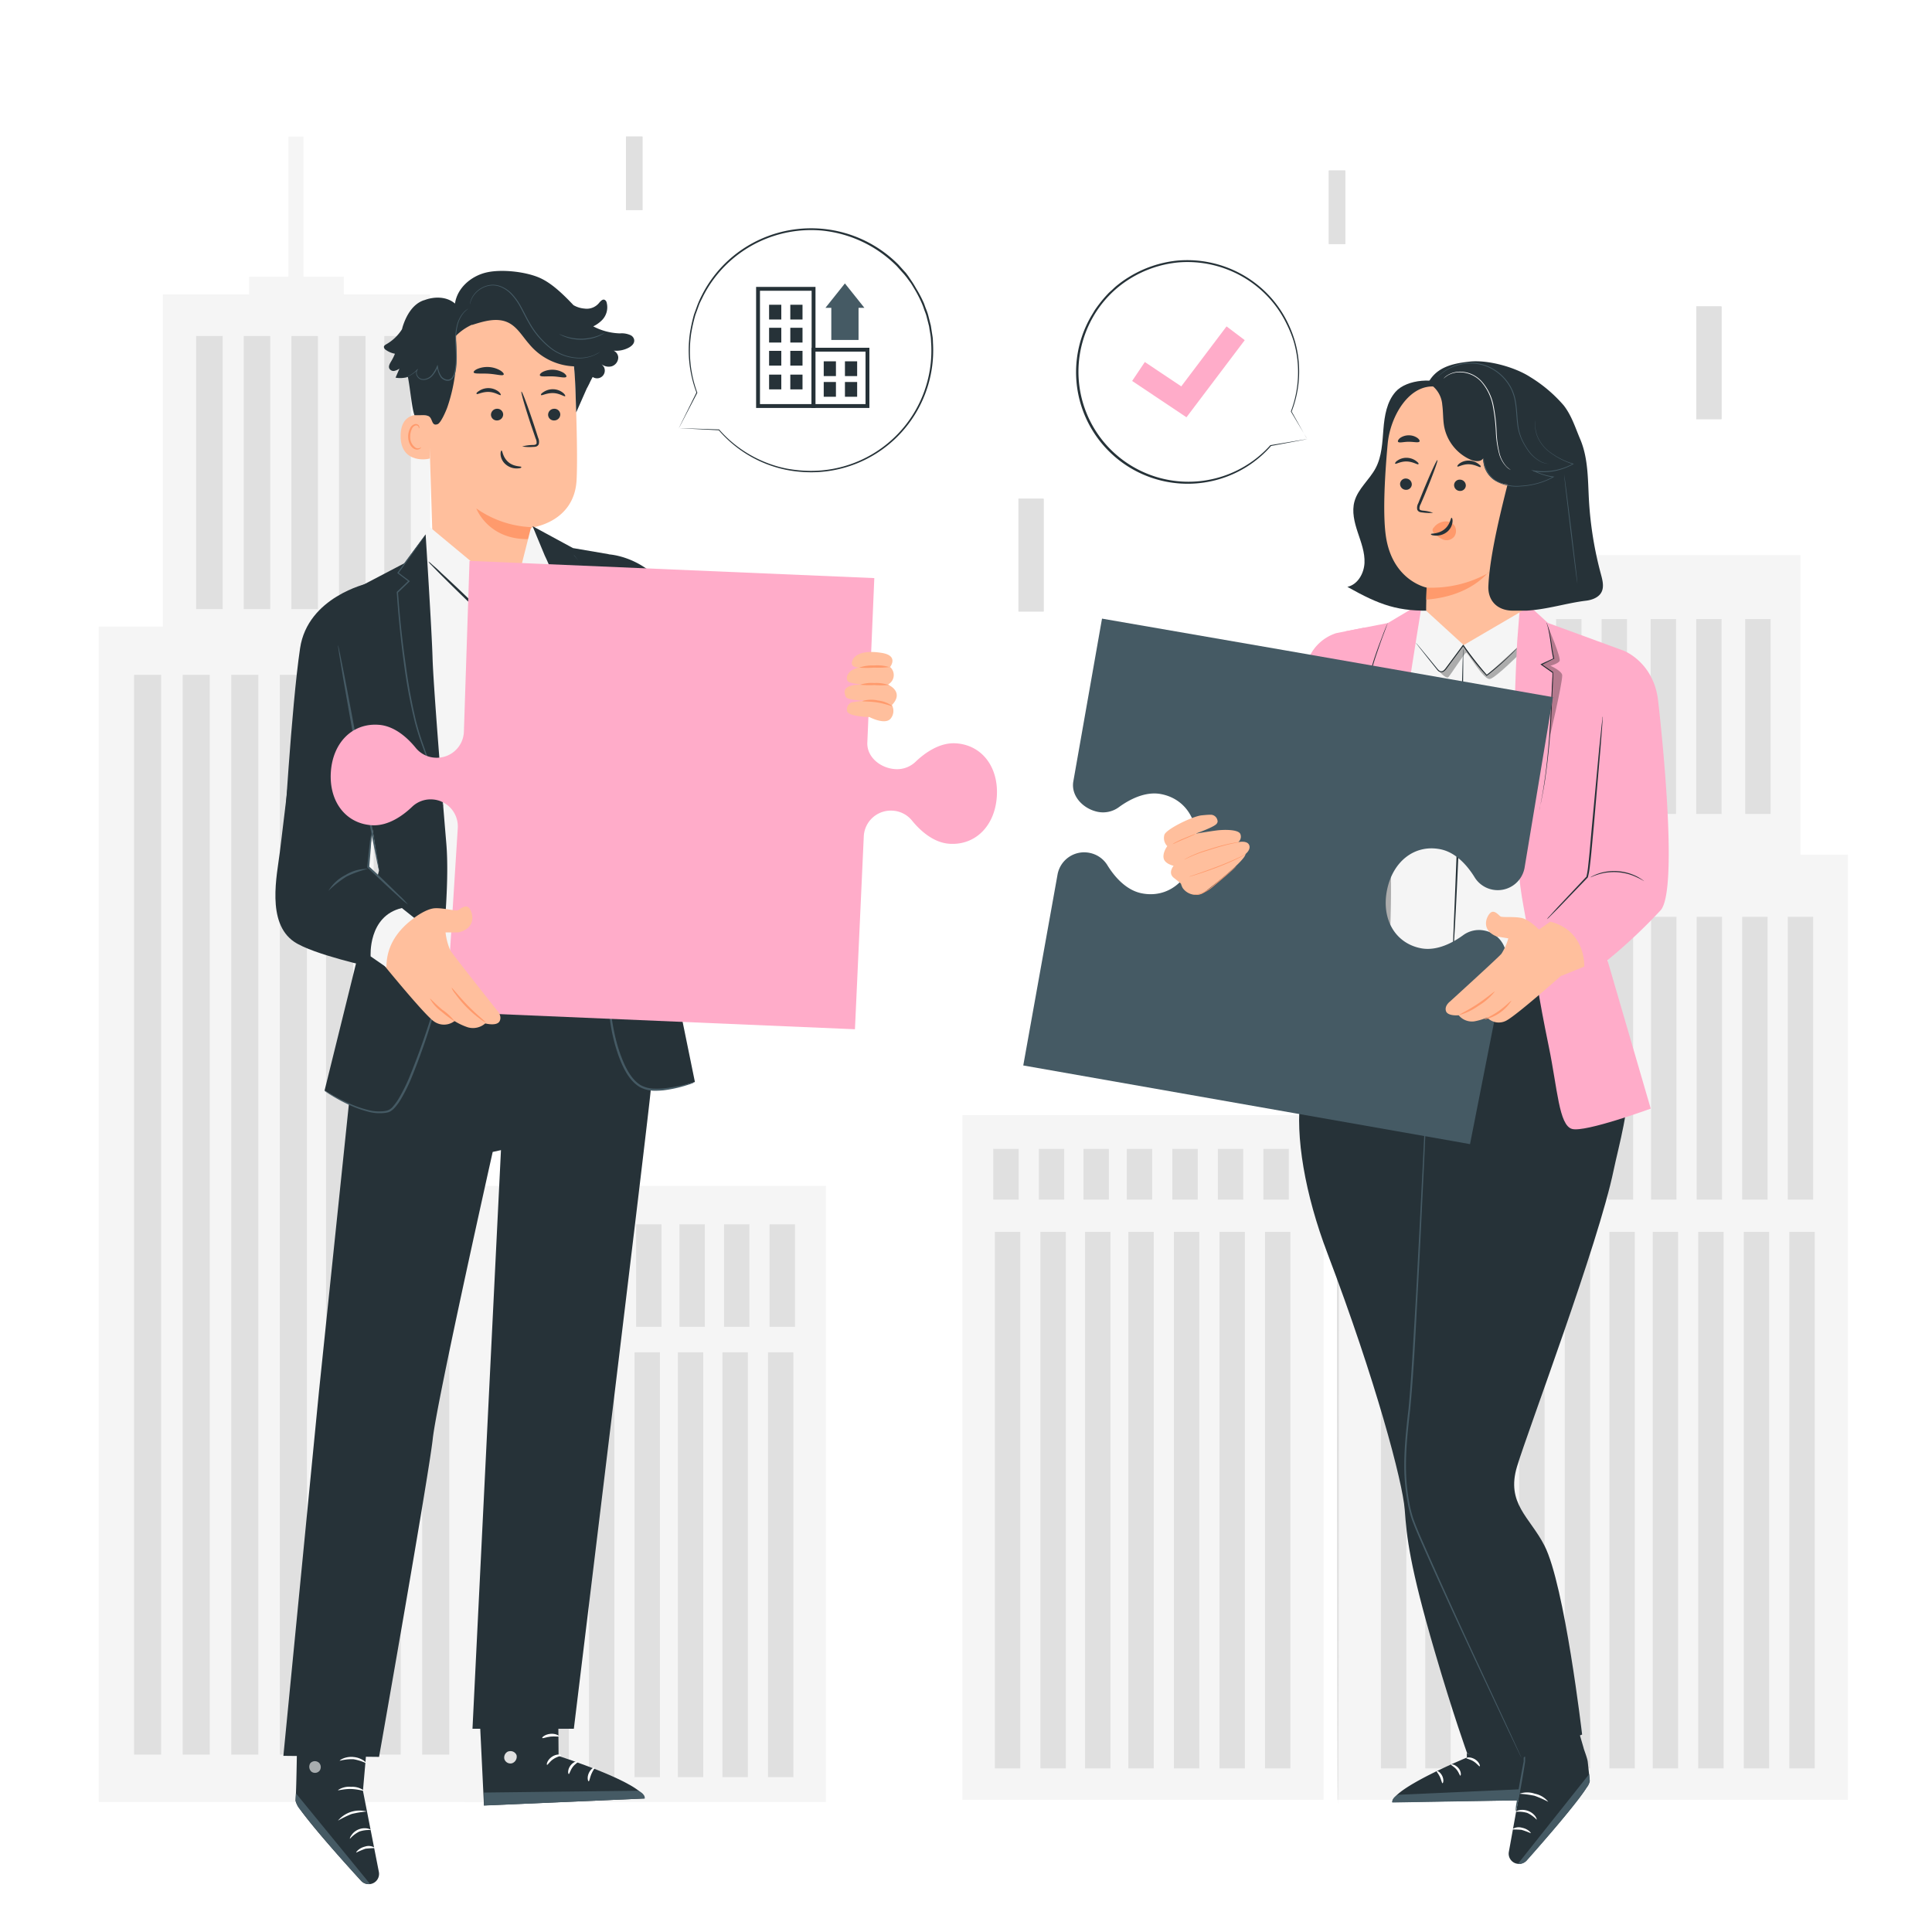 <svg class="animated" id="freepik_stories-business-merger" xmlns="http://www.w3.org/2000/svg" viewBox="0 0 500 500" version="1.1" xmlns:xlink="http://www.w3.org/1999/xlink" xmlns:svgjs="http://svgjs.com/svgjs"><style>svg#freepik_stories-business-merger:not(.animated) .animable {opacity: 0;}svg#freepik_stories-business-merger.animated #freepik--background-complete--inject-26 {animation: 1s 1 forwards cubic-bezier(.36,-0.01,.5,1.38) slideUp;animation-delay: 0s;}svg#freepik_stories-business-merger.animated #freepik--Floor--inject-26 {animation: 1s 1 forwards cubic-bezier(.36,-0.01,.5,1.38) zoomIn;animation-delay: 0s;}svg#freepik_stories-business-merger.animated #freepik--speech-bubble-2--inject-26 {animation: 1s 1 forwards cubic-bezier(.36,-0.01,.5,1.38) fadeIn;animation-delay: 0s;}svg#freepik_stories-business-merger.animated #freepik--speech-bubble-1--inject-26 {animation: 1s 1 forwards cubic-bezier(.36,-0.01,.5,1.38) lightSpeedRight;animation-delay: 0s;}svg#freepik_stories-business-merger.animated #freepik--character-2--inject-26 {animation: 1s 1 forwards cubic-bezier(.36,-0.01,.5,1.38) zoomIn;animation-delay: 0s;}svg#freepik_stories-business-merger.animated #freepik--character-1--inject-26 {animation: 1s 1 forwards cubic-bezier(.36,-0.01,.5,1.38) zoomIn;animation-delay: 0s;}            @keyframes slideUp {                0% {                    opacity: 0;                    transform: translateY(30px);                }                100% {                    opacity: 1;                    transform: inherit;                }            }                    @keyframes zoomIn {                0% {                    opacity: 0;                    transform: scale(0.5);                }                100% {                    opacity: 1;                    transform: scale(1);                }            }                    @keyframes fadeIn {                0% {                    opacity: 0;                }                100% {                    opacity: 1;                }            }                    @keyframes lightSpeedRight {              from {                transform: translate3d(50%, 0, 0) skewX(-20deg);                opacity: 0;              }              60% {                transform: skewX(10deg);                opacity: 1;              }              80% {                transform: skewX(-2deg);              }              to {                opacity: 1;                transform: translate3d(0, 0, 0);              }            }        .animator-hidden { display: none; }</style><g id="freepik--background-complete--inject-26" class="animable" style="transform-origin: 251.89px 251.135px;"><rect x="162.02" y="35.34" width="4.25" height="19.03" style="fill: rgb(224, 224, 224); transform-origin: 164.145px 44.855px;" id="elx9fdfy5mjik" class="animable"></rect><g id="el5lzc40k2wht"><rect x="162.02" y="35.34" width="4.25" height="19.03" style="fill: rgb(224, 224, 224); transform-origin: 164.145px 44.855px; transform: rotate(-90deg);" class="animable" id="eld762hzr3mr"></rect></g><rect x="263.58" y="129.08" width="6.51" height="29.18" style="fill: rgb(224, 224, 224); transform-origin: 266.835px 143.67px;" id="eldo1ccvxxawp" class="animable"></rect><g id="elap97qxgmyt"><rect x="263.58" y="129.08" width="6.51" height="29.18" style="fill: rgb(224, 224, 224); transform-origin: 266.835px 143.67px; transform: rotate(-90deg);" class="animable" id="elw32pzjjq8jk"></rect></g><rect x="343.9" y="44.13" width="4.25" height="19.03" style="fill: rgb(224, 224, 224); transform-origin: 346.025px 53.645px;" id="elod6ki3qi6u" class="animable"></rect><g id="elg8m79jhh8lh"><rect x="343.9" y="44.13" width="4.25" height="19.03" style="fill: rgb(224, 224, 224); transform-origin: 346.025px 53.645px; transform: rotate(-90deg);" class="animable" id="eltx5fl591zuf"></rect></g><rect x="439.01" y="79.3" width="6.51" height="29.18" style="fill: rgb(224, 224, 224); transform-origin: 442.265px 93.89px;" id="elxs8qga81nls" class="animable"></rect><g id="elqrakirlhrvm"><rect x="439.01" y="79.3" width="6.51" height="29.18" style="fill: rgb(224, 224, 224); transform-origin: 442.265px 93.89px; transform: rotate(-90deg);" class="animable" id="el0dq8i973igh"></rect></g><rect x="346.02" y="221.2" width="132.21" height="244.57" style="fill: rgb(245, 245, 245); transform-origin: 412.125px 343.485px;" id="el9z68f4p0o17" class="animable"></rect><g id="el34i115fylhd"><rect x="463.08" y="318.81" width="6.57" height="138.85" style="fill: rgb(224, 224, 224); transform-origin: 466.365px 388.235px; transform: rotate(180deg);" class="animable" id="elyp7n8g7vnx"></rect></g><g id="elmry8c0sj84"><rect x="451.29" y="318.81" width="6.57" height="138.85" style="fill: rgb(224, 224, 224); transform-origin: 454.575px 388.235px; transform: rotate(180deg);" class="animable" id="el2qtz8x7k72g"></rect></g><g id="elkr2cfnfxhx9"><rect x="439.5" y="318.81" width="6.57" height="138.85" style="fill: rgb(224, 224, 224); transform-origin: 442.785px 388.235px; transform: rotate(180deg);" class="animable" id="elfmp2f0su8g5"></rect></g><g id="elhnoxvf0dp8g"><rect x="427.72" y="318.81" width="6.57" height="138.85" style="fill: rgb(224, 224, 224); transform-origin: 431.005px 388.235px; transform: rotate(180deg);" class="animable" id="el1f6wbk0asz5"></rect></g><g id="elocfqyrww09"><rect x="416.51" y="318.81" width="6.57" height="138.85" style="fill: rgb(224, 224, 224); transform-origin: 419.795px 388.235px; transform: rotate(180deg);" class="animable" id="elbrs8assnd1b"></rect></g><g id="el9jqb5mjs8qf"><rect x="404.96" y="318.81" width="6.57" height="138.85" style="fill: rgb(224, 224, 224); transform-origin: 408.245px 388.235px; transform: rotate(180deg);" class="animable" id="elrjrumgzzs4"></rect></g><g id="eltrhyhkpyf2f"><rect x="393.17" y="318.81" width="6.57" height="138.85" style="fill: rgb(224, 224, 224); transform-origin: 396.455px 388.235px; transform: rotate(180deg);" class="animable" id="ellb2z9tjkhv"></rect></g><g id="elulslzd5sa1"><rect x="380.65" y="318.81" width="6.57" height="138.85" style="fill: rgb(224, 224, 224); transform-origin: 383.935px 388.235px; transform: rotate(180deg);" class="animable" id="ele65x5r8v1y9"></rect></g><g id="eluilj0lq2x2"><rect x="368.86" y="318.81" width="6.57" height="138.85" style="fill: rgb(224, 224, 224); transform-origin: 372.145px 388.235px; transform: rotate(180deg);" class="animable" id="elr478zc3vvxr"></rect></g><g id="ellm4cbjh958n"><rect x="357.39" y="318.81" width="6.57" height="138.85" style="fill: rgb(224, 224, 224); transform-origin: 360.675px 388.235px; transform: rotate(180deg);" class="animable" id="elbyk1qubptzw"></rect></g><g id="elifkcpdw2as"><rect x="462.67" y="237.27" width="6.57" height="73.19" style="fill: rgb(224, 224, 224); transform-origin: 465.955px 273.865px; transform: rotate(180deg);" class="animable" id="el6pns6rfnusn"></rect></g><g id="elhn6ext3xy6"><rect x="450.88" y="237.27" width="6.57" height="73.19" style="fill: rgb(224, 224, 224); transform-origin: 454.165px 273.865px; transform: rotate(180deg);" class="animable" id="eliol8jj5iejd"></rect></g><g id="elaaad7bv4hor"><rect x="439.09" y="237.27" width="6.57" height="73.19" style="fill: rgb(224, 224, 224); transform-origin: 442.375px 273.865px; transform: rotate(180deg);" class="animable" id="el71acyhbdihv"></rect></g><g id="elbnuvzy9cg8"><rect x="427.3" y="237.27" width="6.57" height="73.19" style="fill: rgb(224, 224, 224); transform-origin: 430.585px 273.865px; transform: rotate(180deg);" class="animable" id="elpytwvorp7aa"></rect></g><g id="elo5fa912xkbr"><rect x="416.09" y="237.27" width="6.57" height="73.19" style="fill: rgb(224, 224, 224); transform-origin: 419.375px 273.865px; transform: rotate(180deg);" class="animable" id="elf7bf7jhwxs"></rect></g><g id="elhtkevc4h6jl"><rect x="404.55" y="237.27" width="6.57" height="73.19" style="fill: rgb(224, 224, 224); transform-origin: 407.835px 273.865px; transform: rotate(180deg);" class="animable" id="elxlzcpmf4ccl"></rect></g><g id="elp6pe1bgj71"><rect x="392.76" y="237.27" width="6.57" height="73.19" style="fill: rgb(224, 224, 224); transform-origin: 396.045px 273.865px; transform: rotate(180deg);" class="animable" id="elfhtmrrhjuzw"></rect></g><g id="elnq2aad0z6tn"><rect x="379.57" y="237.27" width="6.57" height="73.19" style="fill: rgb(224, 224, 224); transform-origin: 382.855px 273.865px; transform: rotate(180deg);" class="animable" id="el3qqxhirdas9"></rect></g><g id="el1ek4x26p30u"><rect x="367.78" y="237.27" width="6.57" height="73.19" style="fill: rgb(224, 224, 224); transform-origin: 371.065px 273.865px; transform: rotate(180deg);" class="animable" id="elad5932zd2yv"></rect></g><g id="elq1lyy859mpd"><rect x="356.59" y="237.27" width="6.57" height="73.19" style="fill: rgb(224, 224, 224); transform-origin: 359.875px 273.865px; transform: rotate(180deg);" class="animable" id="elfymdrnb5f9"></rect></g><rect x="249.07" y="288.61" width="93.47" height="177.16" style="fill: rgb(245, 245, 245); transform-origin: 295.805px 377.19px;" id="elawpl18f7ki" class="animable"></rect><g id="el9ub1u7i47rm"><rect x="327.38" y="318.81" width="6.57" height="138.85" style="fill: rgb(224, 224, 224); transform-origin: 330.665px 388.235px; transform: rotate(180deg);" class="animable" id="eli0woo5kp21"></rect></g><g id="els93ooegzj3r"><rect x="315.6" y="318.81" width="6.57" height="138.85" style="fill: rgb(224, 224, 224); transform-origin: 318.885px 388.235px; transform: rotate(180deg);" class="animable" id="el0wqy9h6vuczn"></rect></g><g id="elilkq584bj5"><rect x="303.81" y="318.81" width="6.57" height="138.85" style="fill: rgb(224, 224, 224); transform-origin: 307.095px 388.235px; transform: rotate(180deg);" class="animable" id="el1fwhdjy0gidi"></rect></g><g id="elaf3m3lr8cfb"><rect x="292.02" y="318.81" width="6.57" height="138.85" style="fill: rgb(224, 224, 224); transform-origin: 295.305px 388.235px; transform: rotate(180deg);" class="animable" id="eldt1l120z4dm"></rect></g><g id="el6w05baeepep"><rect x="280.81" y="318.81" width="6.57" height="138.85" style="fill: rgb(224, 224, 224); transform-origin: 284.095px 388.235px; transform: rotate(180deg);" class="animable" id="el4l7hqv7f5zu"></rect></g><g id="els9k44t7uya"><rect x="269.26" y="318.81" width="6.57" height="138.85" style="fill: rgb(224, 224, 224); transform-origin: 272.545px 388.235px; transform: rotate(180deg);" class="animable" id="elpxjzeef9hud"></rect></g><g id="elii7aaxd6nn"><rect x="257.48" y="318.81" width="6.57" height="138.85" style="fill: rgb(224, 224, 224); transform-origin: 260.765px 388.235px; transform: rotate(180deg);" class="animable" id="elegurcgrowfv"></rect></g><g id="elus4y3y2xb38"><rect x="326.97" y="297.33" width="6.57" height="13.13" style="fill: rgb(224, 224, 224); transform-origin: 330.255px 303.895px; transform: rotate(180deg);" class="animable" id="el1tv38mzy48v"></rect></g><g id="el67dbeblr2wc"><rect x="315.18" y="297.33" width="6.57" height="13.13" style="fill: rgb(224, 224, 224); transform-origin: 318.465px 303.895px; transform: rotate(180deg);" class="animable" id="elyr8nandgcy"></rect></g><g id="eliquhj71zin"><rect x="303.4" y="297.33" width="6.57" height="13.13" style="fill: rgb(224, 224, 224); transform-origin: 306.685px 303.895px; transform: rotate(180deg);" class="animable" id="elogdmqr12m2"></rect></g><g id="elrmodmskz2g"><rect x="291.61" y="297.33" width="6.57" height="13.13" style="fill: rgb(224, 224, 224); transform-origin: 294.895px 303.895px; transform: rotate(180deg);" class="animable" id="eltn8nisdop0c"></rect></g><g id="el6tcdiioxy9c"><rect x="280.4" y="297.33" width="6.57" height="13.13" style="fill: rgb(224, 224, 224); transform-origin: 283.685px 303.895px; transform: rotate(180deg);" class="animable" id="elmr92p4tpbqm"></rect></g><g id="elx5s37go1q4o"><rect x="268.85" y="297.33" width="6.57" height="13.13" style="fill: rgb(224, 224, 224); transform-origin: 272.135px 303.895px; transform: rotate(180deg);" class="animable" id="elyplr3463ee"></rect></g><g id="eleghwknkf3o5"><rect x="257.06" y="297.33" width="6.57" height="13.13" style="fill: rgb(224, 224, 224); transform-origin: 260.345px 303.895px; transform: rotate(180deg);" class="animable" id="elsgfecw1uhy7"></rect></g><path d="M346.26,466.93c-.14,0-.26-54.9-.26-122.6s.12-122.62.26-122.62.26,54.89.26,122.62S346.41,466.93,346.26,466.93Z" style="fill: rgb(224, 224, 224); transform-origin: 346.26px 344.32px;" id="ele8hiwbneof" class="animable"></path><rect x="365.65" y="143.67" width="100.31" height="78.04" style="fill: rgb(245, 245, 245); transform-origin: 415.805px 182.69px;" id="elc9z7in9zdzb" class="animable"></rect><g id="elglylb5kube"><rect x="390.02" y="160.21" width="6.57" height="50.44" style="fill: rgb(224, 224, 224); transform-origin: 393.305px 185.43px; transform: rotate(180deg);" class="animable" id="el1v04zaedtcth"></rect></g><g id="elhlezr6fqff"><rect x="378.23" y="160.21" width="6.57" height="50.44" style="fill: rgb(224, 224, 224); transform-origin: 381.515px 185.43px; transform: rotate(180deg);" class="animable" id="el9g5u2ay0rtb"></rect></g><g id="elv44khldd5ka"><rect x="414.5" y="160.21" width="6.57" height="50.44" style="fill: rgb(224, 224, 224); transform-origin: 417.785px 185.43px; transform: rotate(180deg);" class="animable" id="elw9p639tvu5"></rect></g><g id="elwoh456l2qga"><rect x="402.71" y="160.21" width="6.57" height="50.44" style="fill: rgb(224, 224, 224); transform-origin: 405.995px 185.43px; transform: rotate(180deg);" class="animable" id="elpdhhvrysx9"></rect></g><g id="elqihyix8chpg"><rect x="438.98" y="160.21" width="6.57" height="50.44" style="fill: rgb(224, 224, 224); transform-origin: 442.265px 185.43px; transform: rotate(180deg);" class="animable" id="elvzc4oixniie"></rect></g><g id="el5nkov9mj3ws"><rect x="427.19" y="160.21" width="6.57" height="50.44" style="fill: rgb(224, 224, 224); transform-origin: 430.475px 185.43px; transform: rotate(180deg);" class="animable" id="elpeqe2ho10mg"></rect></g><g id="eluwqzedydgn"><rect x="451.66" y="160.21" width="6.57" height="50.44" style="fill: rgb(224, 224, 224); transform-origin: 454.945px 185.43px; transform: rotate(180deg);" class="animable" id="eljboko893h3"></rect></g><rect x="120.27" y="306.9" width="93.47" height="159.45" style="fill: rgb(245, 245, 245); transform-origin: 167.005px 386.625px;" id="el6gny2ejdwd" class="animable"></rect><rect x="128.85" y="349.98" width="6.57" height="109.95" style="fill: rgb(224, 224, 224); transform-origin: 132.135px 404.955px;" id="elyx5su7vc01m" class="animable"></rect><rect x="140.64" y="349.98" width="6.57" height="109.95" style="fill: rgb(224, 224, 224); transform-origin: 143.925px 404.955px;" id="eln97f20rrk3" class="animable"></rect><rect x="152.43" y="349.98" width="6.57" height="109.95" style="fill: rgb(224, 224, 224); transform-origin: 155.715px 404.955px;" id="elj4nbs6g2ra" class="animable"></rect><rect x="164.22" y="349.98" width="6.57" height="109.95" style="fill: rgb(224, 224, 224); transform-origin: 167.505px 404.955px;" id="elwt18pdgxssk" class="animable"></rect><rect x="175.43" y="349.98" width="6.57" height="109.95" style="fill: rgb(224, 224, 224); transform-origin: 178.715px 404.955px;" id="elrb9azfyd1v" class="animable"></rect><rect x="186.97" y="349.98" width="6.57" height="109.95" style="fill: rgb(224, 224, 224); transform-origin: 190.255px 404.955px;" id="elqk9s4lsvrfp" class="animable"></rect><rect x="198.76" y="349.98" width="6.57" height="109.95" style="fill: rgb(224, 224, 224); transform-origin: 202.045px 404.955px;" id="elborpabab80b" class="animable"></rect><rect x="129.26" y="316.85" width="6.57" height="26.52" style="fill: rgb(224, 224, 224); transform-origin: 132.545px 330.11px;" id="eldewo7u4c18" class="animable"></rect><rect x="141.05" y="316.85" width="6.57" height="26.52" style="fill: rgb(224, 224, 224); transform-origin: 144.335px 330.11px;" id="elgonvi352x6m" class="animable"></rect><rect x="152.84" y="316.85" width="6.57" height="26.52" style="fill: rgb(224, 224, 224); transform-origin: 156.125px 330.11px;" id="elj09ijmm70cn" class="animable"></rect><rect x="164.63" y="316.85" width="6.57" height="26.52" style="fill: rgb(224, 224, 224); transform-origin: 167.915px 330.11px;" id="eli46i76pqmat" class="animable"></rect><rect x="175.84" y="316.85" width="6.57" height="26.52" style="fill: rgb(224, 224, 224); transform-origin: 179.125px 330.11px;" id="el7hwxzcvylx" class="animable"></rect><rect x="187.38" y="316.85" width="6.57" height="26.52" style="fill: rgb(224, 224, 224); transform-origin: 190.665px 330.11px;" id="ell9011tdwt9b" class="animable"></rect><rect x="199.17" y="316.85" width="6.57" height="26.52" style="fill: rgb(224, 224, 224); transform-origin: 202.455px 330.11px;" id="elkw2tz6wms4k" class="animable"></rect><rect x="25.55" y="162.16" width="99.69" height="304.19" style="fill: rgb(245, 245, 245); transform-origin: 75.395px 314.255px;" id="eldyvu5m5ki5d" class="animable"></rect><rect x="64.49" y="71.62" width="24.49" height="4.58" style="fill: rgb(245, 245, 245); transform-origin: 76.735px 73.91px;" id="elmwzn6ep3ii9" class="animable"></rect><rect x="74.64" y="35.34" width="3.9" height="37.62" style="fill: rgb(245, 245, 245); transform-origin: 76.59px 54.15px;" id="elxltovecdo5o" class="animable"></rect><rect x="42.14" y="76.2" width="69.18" height="87.45" style="fill: rgb(245, 245, 245); transform-origin: 76.73px 119.925px;" id="eldc3il4x7zah" class="animable"></rect><rect x="50.76" y="86.97" width="6.87" height="70.66" style="fill: rgb(224, 224, 224); transform-origin: 54.195px 122.3px;" id="elfv232yn9u6a" class="animable"></rect><rect x="63.08" y="86.97" width="6.87" height="70.66" style="fill: rgb(224, 224, 224); transform-origin: 66.515px 122.3px;" id="el9qslg71ehk" class="animable"></rect><rect x="75.41" y="86.97" width="6.87" height="70.66" style="fill: rgb(224, 224, 224); transform-origin: 78.845px 122.3px;" id="elf760h9iznnf" class="animable"></rect><rect x="87.73" y="86.97" width="6.87" height="70.66" style="fill: rgb(224, 224, 224); transform-origin: 91.165px 122.3px;" id="elokgaja67yu9" class="animable"></rect><rect x="99.45" y="86.97" width="6.87" height="70.66" style="fill: rgb(224, 224, 224); transform-origin: 102.885px 122.3px;" id="elpt0rgur3mua" class="animable"></rect><rect x="34.7" y="174.64" width="7.01" height="279.45" style="fill: rgb(224, 224, 224); transform-origin: 38.205px 314.365px;" id="elax7vg0s3sf" class="animable"></rect><rect x="47.28" y="174.64" width="7.01" height="279.45" style="fill: rgb(224, 224, 224); transform-origin: 50.785px 314.365px;" id="elpjwsislq3qs" class="animable"></rect><rect x="59.85" y="174.64" width="7.01" height="279.45" style="fill: rgb(224, 224, 224); transform-origin: 63.355px 314.365px;" id="elhnu9j3rom7c" class="animable"></rect><rect x="72.42" y="174.64" width="7.01" height="279.45" style="fill: rgb(224, 224, 224); transform-origin: 75.925px 314.365px;" id="elu0skg6llcj" class="animable"></rect><rect x="84.38" y="174.64" width="7.01" height="279.45" style="fill: rgb(224, 224, 224); transform-origin: 87.885px 314.365px;" id="ely27qv4dtyb" class="animable"></rect><rect x="96.69" y="174.64" width="7.01" height="279.45" style="fill: rgb(224, 224, 224); transform-origin: 100.195px 314.365px;" id="el924w7ass5r" class="animable"></rect><rect x="109.26" y="174.64" width="7.01" height="279.45" style="fill: rgb(224, 224, 224); transform-origin: 112.765px 314.365px;" id="elz4kmpyyy5h" class="animable"></rect></g><g id="freepik--Floor--inject-26" class="animable animator-hidden" style="transform-origin: 249px 467.27px;"><path d="M481.18,467.28c0,.14-104,.26-232.17.26s-232.19-.12-232.19-.26S120.76,467,249,467,481.18,467.14,481.18,467.28Z" style="fill: rgb(38, 50, 56); transform-origin: 249px 467.27px;" id="elinbeqb6kw88" class="animable"></path></g><g id="freepik--speech-bubble-2--inject-26" class="animable" style="transform-origin: 308.399px 96.26px;"><path d="M338.31,113.59l-9.46,1.69a28.71,28.71,0,1,1,5.33-8.8h0Z" style="fill: rgb(255, 255, 255); transform-origin: 308.478px 96.247px;" id="el7okyjpg0sy5" class="animable"></path><path d="M338.31,113.59s-.11-.16-.3-.47l-.81-1.37-3.11-5.23h.17a.11.11,0,0,1-.15,0,.11.11,0,0,1,0-.13,28.77,28.77,0,0,0,1.59-13.8,28.18,28.18,0,0,0-.92-4.33A30.53,30.53,0,0,0,333,83.88a28.15,28.15,0,0,0-6.14-8.36,28.67,28.67,0,0,0-22-7.6,29,29,0,0,0-12.45,4.23,27.89,27.89,0,0,0-9.55,9.92,28.47,28.47,0,0,0,45.92,33.13s0,0,.06,0l7-1.17,1.83-.3.64-.1-.59.13-1.78.34-7.07,1.33.07,0a28.51,28.51,0,0,1-11.65,8A28.87,28.87,0,0,1,282.4,81.81l.93-1.55c.34-.49.7-1,1.05-1.45a31.48,31.48,0,0,1,2.3-2.72c.39-.44.86-.81,1.28-1.21a14.41,14.41,0,0,1,1.32-1.16,26.64,26.64,0,0,1,2.85-2,29.46,29.46,0,0,1,12.67-4.29,29.11,29.11,0,0,1,22.37,7.79,28.53,28.53,0,0,1,6.19,8.5,30.17,30.17,0,0,1,1.74,4.5,27.62,27.62,0,0,1,.9,4.39,28.65,28.65,0,0,1-1.73,13.92l-.18-.1v0a.12.12,0,0,1,.15,0l0,0,3,5.37.77,1.36Z" style="fill: rgb(38, 50, 56); transform-origin: 308.399px 96.26px;" id="el62ua07f12r6" class="animable"></path><polygon points="307.06 107.99 293 98.59 296.28 93.69 305.71 99.99 317.43 84.47 322.14 88.03 307.06 107.99" style="fill: #FFACC9; transform-origin: 307.57px 96.23px;" id="elauxir9ydmz9" class="animable"></polygon></g><g id="freepik--speech-bubble-1--inject-26" class="animable" style="transform-origin: 208.551px 90.653px;"><path d="M175.59,110.82l4.71-9.27A31.42,31.42,0,0,1,216,59.85a31.43,31.43,0,1,1-29.91,51.41v0Z" style="fill: rgb(255, 255, 255); transform-origin: 208.428px 90.663px;" id="elg8ikzsuj5vc" class="animable"></path><path d="M175.59,110.82l.7,0,2,.06,7.76.26-.1.16h0a.11.11,0,0,1,.19-.12,31.47,31.47,0,0,0,12.72,8.75,29.85,29.85,0,0,0,4.67,1.33,35.7,35.7,0,0,0,5.17.58A31.13,31.13,0,0,0,241,89.09c-.05-.61-.05-1.23-.12-1.84s-.19-1.22-.29-1.83l-.14-.92c-.06-.3-.15-.6-.22-.9l-.47-1.82c-.16-.6-.42-1.18-.62-1.77a17.78,17.78,0,0,0-.68-1.76,31.82,31.82,0,0,0-1.75-3.38c-.34-.54-.64-1.1-1-1.63l-1.13-1.53L234,71l-.63-.7-1.26-1.41a32.41,32.41,0,0,0-5.81-4.62,31.86,31.86,0,0,0-13.47-4.59,31.39,31.39,0,0,0-24,8,31.11,31.11,0,0,0-6.87,9c-.37.81-.83,1.58-1.11,2.4l-.88,2.41a42.15,42.15,0,0,0-1.08,4.74,31.18,31.18,0,0,0,1.56,15.36.14.14,0,0,1,0,.09c-1.55,3-2.74,5.26-3.55,6.83l-.93,1.77c-.21.4-.33.61-.33.61l.28-.58c.2-.42.49-1,.87-1.77l3.46-7v.09a31.19,31.19,0,0,1-1.69-15.48,42.91,42.91,0,0,1,1.06-4.8l.89-2.44a25.08,25.08,0,0,1,1.1-2.44,31.57,31.57,0,0,1,6.93-9.14,31.83,31.83,0,0,1,44,1.19l1.28,1.43.65.71.57.77L236.1,73c.36.53.68,1.1,1,1.66A30.05,30.05,0,0,1,238.89,78c.3.57.46,1.2.7,1.79s.47,1.19.63,1.8l.47,1.85c.07.3.17.61.23.92l.14.93c.1.62.19,1.24.29,1.86s.08,1.25.12,1.87a31.57,31.57,0,0,1-32.77,33.18,33.57,33.57,0,0,1-5.23-.61A31.3,31.3,0,0,1,186,111.33l.18-.12v0a.12.12,0,0,1,0,.15h-.06l-7.83-.41-2-.11Z" style="fill: rgb(38, 50, 56); transform-origin: 208.551px 90.653px;" id="elx26sarhs3p" class="animable"></path><path d="M211.05,105.58H195.68V74.25h15.37Zm-14.37-1h13.37V75.25H196.68Z" style="fill: rgb(38, 50, 56); transform-origin: 203.365px 89.915px;" id="ela4fqa63wqs" class="animable"></path><rect x="199.04" y="78.87" width="3.16" height="3.82" style="fill: rgb(38, 50, 56); transform-origin: 200.62px 80.78px;" id="elee0fcmvyqkt" class="animable"></rect><rect x="204.53" y="78.87" width="3.16" height="3.82" style="fill: rgb(38, 50, 56); transform-origin: 206.11px 80.78px;" id="elmcj2yc7a84m" class="animable"></rect><rect x="199.04" y="84.83" width="3.16" height="3.82" style="fill: rgb(38, 50, 56); transform-origin: 200.62px 86.74px;" id="elsy2xvr9p8v" class="animable"></rect><rect x="204.53" y="84.83" width="3.16" height="3.82" style="fill: rgb(38, 50, 56); transform-origin: 206.11px 86.74px;" id="elpu279wvpwd" class="animable"></rect><rect x="199.04" y="90.8" width="3.16" height="3.82" style="fill: rgb(38, 50, 56); transform-origin: 200.62px 92.71px;" id="elym3i5yfufvf" class="animable"></rect><rect x="204.53" y="90.8" width="3.16" height="3.82" style="fill: rgb(38, 50, 56); transform-origin: 206.11px 92.71px;" id="ely5av1mp15lo" class="animable"></rect><rect x="199.04" y="96.95" width="3.16" height="3.82" style="fill: rgb(38, 50, 56); transform-origin: 200.62px 98.86px;" id="el2aervllz537" class="animable"></rect><rect x="204.53" y="96.95" width="3.16" height="3.82" style="fill: rgb(38, 50, 56); transform-origin: 206.11px 98.86px;" id="elc3vyw2p8tt6" class="animable"></rect><rect x="213.18" y="93.51" width="3.16" height="3.82" style="fill: rgb(38, 50, 56); transform-origin: 214.76px 95.42px;" id="eliwhln1m7nnn" class="animable"></rect><rect x="218.67" y="93.51" width="3.16" height="3.82" style="fill: rgb(38, 50, 56); transform-origin: 220.25px 95.42px;" id="elkpdjsgd9nmr" class="animable"></rect><rect x="213.18" y="98.86" width="3.16" height="3.82" style="fill: rgb(38, 50, 56); transform-origin: 214.76px 100.77px;" id="elu98nbpliyb" class="animable"></rect><rect x="218.67" y="98.86" width="3.16" height="3.82" style="fill: rgb(38, 50, 56); transform-origin: 220.25px 100.77px;" id="el4itv39s7fvh" class="animable"></rect><path d="M225,105.58H210V90h15Zm-14-1h13V91H211Z" style="fill: rgb(38, 50, 56); transform-origin: 217.5px 97.79px;" id="elru6ictd88h" class="animable"></path><rect x="215.14" y="77.95" width="7.05" height="10.03" style="fill: rgb(69, 90, 100); transform-origin: 218.665px 82.965px;" id="elyv0gpa2bblg" class="animable"></rect><polygon points="218.66 79.66 213.63 79.66 216.15 76.5 218.66 73.35 221.18 76.5 223.7 79.66 218.66 79.66" style="fill: rgb(69, 90, 100); transform-origin: 218.665px 76.505px;" id="eljkpofzjalj" class="animable"></polygon></g><g id="freepik--character-2--inject-26" class="animable" style="transform-origin: 348.343px 287.949px;"><path d="M379.62,453.72v1.14s-19.13,7.89-19.3,11.54l38.12-.56-.7-12.68A21.79,21.79,0,0,1,379.62,453.72Z" style="fill: rgb(38, 50, 56); transform-origin: 379.38px 459.78px;" id="elyz0dmus3y5" class="animable"></path><path d="M398.45,465.84l-.17-3-36.47,1.65s-1.69.76-1.48,2Z" style="fill: rgb(69, 90, 100); transform-origin: 379.381px 464.665px;" id="elcxe6iedbiyg" class="animable"></path><path d="M379.5,455c0,.18.94.25,1.86.84s1.42,1.36,1.59,1.28-.12-1.15-1.25-1.83S379.45,454.8,379.5,455Z" style="fill: rgb(255, 255, 255); transform-origin: 381.247px 455.97px;" id="els8p4tjh8js" class="animable"></path><path d="M375.52,456.68c0,.18.77.48,1.42,1.26s.83,1.61,1,1.6.29-1.07-.53-2S375.52,456.5,375.52,456.68Z" style="fill: rgb(255, 255, 255); transform-origin: 376.792px 458.074px;" id="elhb4lmhzjx0v" class="animable"></path><path d="M373.32,461.5c.17,0,.42-.9-.08-1.91s-1.37-1.41-1.44-1.25.47.69.86,1.53S373.14,461.48,373.32,461.5Z" style="fill: rgb(255, 255, 255); transform-origin: 372.664px 459.903px;" id="eli7owvsaxn3n" class="animable"></path><path d="M406.88,442.23l-16.23,4.54,4.05,9.2-4.21,23.29a2.64,2.64,0,0,0,1.84,3,2.69,2.69,0,0,0,2.73-.79c3.58-4,16.68-18.86,16.37-20.67l-.52-4.84c-.11-1-1.08-3.39-1.08-3.61Z" style="fill: rgb(38, 50, 56); transform-origin: 400.941px 462.296px;" id="ellqb4ec5pg7" class="animable"></path><path d="M392.81,482.38l18.47-23.24.09,1.06a2.93,2.93,0,0,1-.75,2.43c-1.45,2.34-5.57,7.65-15.49,18.87a2.69,2.69,0,0,1-2.32.88Z" style="fill: rgb(69, 90, 100); transform-origin: 402.106px 470.769px;" id="el4stjglxk6uw" class="animable"></path><path d="M397.68,470.92a7.88,7.88,0,0,0-2.43-1.74,8.26,8.26,0,0,0-3-.28c0-.06.28-.29.88-.42a4.21,4.21,0,0,1,2.33.18,4.1,4.1,0,0,1,1.87,1.38C397.66,470.52,397.74,470.89,397.68,470.92Z" style="fill: rgb(255, 255, 255); transform-origin: 394.974px 469.656px;" id="elocf5wn5yl" class="animable"></path><path d="M396.15,474.43a21.69,21.69,0,0,0-2.37-.87,23.07,23.07,0,0,0-2.53-.08,3,3,0,0,1,2.65-.46C395.45,473.32,396.28,474.35,396.15,474.43Z" style="fill: rgb(255, 255, 255); transform-origin: 393.707px 473.661px;" id="elpny508jkqx" class="animable"></path><path d="M400.69,466.31a26.42,26.42,0,0,0-3.57-1.57,27.77,27.77,0,0,0-3.89-.52,6,6,0,0,1,4,0A5.85,5.85,0,0,1,400.69,466.31Z" style="fill: rgb(255, 255, 255); transform-origin: 396.96px 465.093px;" id="el2vo2cigq6l5" class="animable"></path><path d="M394.51,452.81a16.62,16.62,0,0,1,.19,3.13h0v0c-.2,1.35-.49,3.08-.81,4.95-.39,2.21-.77,4.21-1.07,5.66a11.75,11.75,0,0,1-.58,2.32,11.87,11.87,0,0,1,.25-2.38c.21-1.46.53-3.47.92-5.69.33-1.87.65-3.59.92-4.92v0A19,19,0,0,1,394.51,452.81Z" style="fill: rgb(69, 90, 100); transform-origin: 393.475px 460.84px;" id="el9cco13j716v" class="animable"></path><path d="M417.6,302.88c1.28-6.17,4.52-17.33,3.25-22.47-3-11.91-8.15-18.8-15.24-33.92h-5.27l-50.58-.88-4.14,9.18c-4.6,12.37-7.74,19.75-9,28.8-1.49,10.42,1.12,25.52,6.92,40.77,12.5,32.91,19.48,59.23,20,66.32s1.23,14.41,7.81,36.86c4.79,16.39,8.34,26.18,8.34,26.18,5,2.82,10.27,3.58,15.08.84l14.68-5.66s-4.5-38.65-9.75-48.91c-3.78-7.38-10-10.88-7.08-20.5S413.68,321.83,417.6,302.88Z" style="fill: rgb(38, 50, 56); transform-origin: 378.674px 350.939px;" id="elb9etlu6kalp" class="animable"></path><path d="M358.4,271.67a1.86,1.86,0,0,1,.2.26l.56.77,2.14,3.05,8,11.53,0,.05v.05c-.39,4.32-.54,9.33-.81,14.92s-.56,11.73-.87,18.33-.72,13.66-1.1,21.05-.82,15.13-1.56,23.08c-.77,6.61-1.45,13.11-.89,19.35.15,1.56.34,3.1.63,4.61a30.25,30.25,0,0,0,1.1,4.41c1,2.8,2.26,5.52,3.41,8.16,4.67,10.57,9,20,12.68,27.95L390.61,448l2.35,5.12c.25.57.45,1,.6,1.33s.19.46.19.46-.09-.14-.24-.44l-.64-1.31c-.57-1.18-1.38-2.89-2.43-5.07l-8.81-18.73c-3.68-7.92-8.09-17.35-12.78-27.91-1.16-2.65-2.38-5.33-3.45-8.19a30.74,30.74,0,0,1-1.11-4.47c-.3-1.53-.5-3.08-.65-4.65-.57-6.31.11-12.85.88-19.46.74-7.91,1.12-15.66,1.57-23s.79-14.45,1.14-21.05.65-12.75.94-18.33.47-10.6.89-14.92l0,.09c-3.38-5-6.06-8.91-7.91-11.61l-2.08-3.09-.52-.8A1.51,1.51,0,0,1,358.4,271.67Z" style="fill: rgb(69, 90, 100); transform-origin: 376.075px 363.29px;" id="el6qv4nevdhnp" class="animable"></path><path d="M365.14,163.62l3.11-7.85,18.51-1,7.56,1,.83,2.18,5.13,90.78s-17.93,3.62-26.89,2.36-19.51-5.35-19.51-5.35V194.11Z" style="fill: rgb(245, 245, 245); transform-origin: 377.08px 203.063px;" id="elc12e9bf0x2l" class="animable"></path><path d="M393,167.31s0,.06-.13.16l-.4.45c-.35.39-.88,1-1.58,1.64a64.92,64.92,0,0,1-6.06,5.31l-.09.07-.07-.09a68.37,68.37,0,0,1-5.56-6.95c-.19-.27-.37-.55-.55-.8h.23c-1.59,2.13-3.09,4.15-4.45,6a3,3,0,0,1-.62.62,1.15,1.15,0,0,1-.86.24,1.43,1.43,0,0,1-.74-.42c-.2-.2-.35-.41-.51-.6l-1.76-2.2-2.52-3.19-.67-.87a2.44,2.44,0,0,1-.22-.31l.26.28.71.84,2.59,3.13,1.78,2.18c.32.38.64.84,1.12.92s.91-.34,1.24-.77l4.43-6,.11-.16.11.16.54.79a73.73,73.73,0,0,0,5.52,6.95l-.17,0a71.27,71.27,0,0,0,6.11-5.21c.71-.68,1.25-1.22,1.63-1.59l.43-.42A.92.92,0,0,1,393,167.31Z" style="fill: rgb(38, 50, 56); transform-origin: 379.72px 170.655px;" id="elfhka7zydk67" class="animable"></path><g id="elzroztawkzo"><g style="opacity: 0.3; transform-origin: 382.58px 171.353px;" class="animable" id="elgu55vi7e51l"><path d="M371.85,173.07s2.35,2.89,3,2.16,4.14-6.11,4.55-6.33,4.62,7.32,6.27,6.8,7.53-6.41,7.53-6.41l.11-2.31-8.56,7.79L378.68,167l-5.12,6.65S372.48,174.53,371.85,173.07Z" id="el8kvl139wexq" class="animable" style="transform-origin: 382.58px 171.353px;"></path></g></g><path d="M375.79,251.64a5,5,0,0,1,0-.85c0-.6,0-1.42.08-2.44.09-2.16.21-5.21.36-9,.32-7.57.75-18,1.15-29.57s.69-22,.9-29.58c.1-3.75.19-6.8.25-9q.06-1.53.09-2.43a5.12,5.12,0,0,1,.07-.85,5,5,0,0,1,0,.85v2.44c0,2.17-.05,5.22-.09,9-.11,7.57-.35,18-.74,29.59s-.89,22-1.3,29.57c-.22,3.74-.4,6.79-.53,9-.07,1-.13,1.83-.18,2.44A6.31,6.31,0,0,1,375.79,251.64Z" style="fill: rgb(38, 50, 56); transform-origin: 377.24px 209.78px;" id="el5tbydatbvn8" class="animable"></path><g id="elw6fj3llfhq"><g style="opacity: 0.3; transform-origin: 354.876px 250.66px;" class="animable" id="elatvw1pt3jyw"><path d="M359.48,215l-9.72,63.81.75,6.91c.85,1,2.56.65,3.42-.31a6.84,6.84,0,0,0,1.34-3.58C359,259.76,361,237.32,359.48,215Z" id="eldt7pq9i2o9c" class="animable" style="transform-origin: 354.876px 250.66px;"></path></g></g><path d="M345.8,163.86a11.59,11.59,0,0,0-7.54,7.68l-11.58,40.85,9.5,28,9.92-16.88,7-61.09Z" style="fill: #FFACC9; transform-origin: 339.89px 201.405px;" id="els8cbvlk032" class="animable"></path><path d="M359.18,161.24l-11,2.15-3.08,58.39c0,.72.72,12,.72,12l-19,42.42c4.24,7.56,15.7,11.11,23.78,13,0,0,8.18-58,8.71-70.78s8.74-62.47,8.74-62.47Z" style="fill: #FFACC9; transform-origin: 347.435px 222.575px;" id="el3lur5gq0vjl" class="animable"></path><path d="M329.2,271.39l.07-.19.24-.56.92-2.14c.81-1.87,2-4.57,3.46-7.94l11.84-26.88v.06c-.09-2.89-.2-5.89-.34-9-.32-6.91-.7-13.5-.95-19.49s-.41-11.4-.46-15.94,0-8.21,0-10.74c0-1.26.05-2.24.07-2.92,0-.33,0-.58,0-.76s0-.26,0-.26,0,.09,0,.26v.76c0,.68,0,1.66,0,2.92,0,2.53,0,6.21.07,10.74s.24,9.93.52,15.93.62,12.58,1,19.49c.14,3.07.25,6.08.33,9v.06l-11.92,26.85c-1.5,3.35-2.7,6-3.54,7.9-.41.92-.74,1.63-1,2.12-.11.24-.19.42-.26.55A.74.74,0,0,1,329.2,271.39Z" style="fill: rgb(38, 50, 56); transform-origin: 337.585px 223.01px;" id="elnlo6hcl6k8b" class="animable"></path><path d="M358.79,212.08s0-.05-.05-.14l-.1-.41c-.09-.38-.21-.9-.36-1.57-.29-1.37-.69-3.36-1.07-5.85s-.74-5.44-1-8.75-.52-6.94-.7-10.76c-.06-1.43-.13-2.83-.19-4.2l-.09-2c0-.33,0-.66,0-1l0-.5v-.25s0-.08,0-.13,0,0,0-.09l0-.06s.12-.05.14,0,.07,0,.1.08l-.19,0,2.94-2.06,0,.22L355,173l-.09,0,0-.09c.48-1.81,1.06-3.43,1.56-4.85s1-2.66,1.37-3.67.71-1.79.93-2.33c.11-.25.2-.45.26-.61s.1-.2.1-.2a.92.92,0,0,1-.07.22l-.22.62c-.21.56-.5,1.35-.88,2.35s-.82,2.25-1.31,3.68-1.05,3-1.52,4.85l-.06-.13,3.2,1.47.2.09-.18.13-2.93,2.06-.19,0s.1-.07.09-.07,0,0,0,0a.05.05,0,0,0,.05,0l.05,0h0v.37l0,.49.05,1c0,.66.06,1.34.09,2,.06,1.37.13,2.77.19,4.2.18,3.82.4,7.45.68,10.75s.62,6.27,1,8.75.73,4.47,1,5.85c.13.67.24,1.2.31,1.58,0,.17.06.31.08.41S358.79,212.08,358.79,212.08Z" style="fill: rgb(38, 50, 56); transform-origin: 357.02px 186.665px;" id="eldej63v39nc" class="animable"></path><path d="M413.26,239.07l7-70.65-19.67-7.21s-4.61-4.24-7.06-6.43l-.87,11.08s-2.66,45.35,1.53,68.19,3.6,22.06,6.66,36.92c2.23,10.81,2.6,20.25,6,21.2s20.36-5.26,20.36-5.26Z" style="fill: #FFACC9; transform-origin: 409.519px 223.524px;" id="el7qf9qpfg5cn" class="animable"></path><path d="M420.25,168.42s7.7,2.93,8.86,12.84c.85,7.32,5.35,49.13.64,54.34a139.28,139.28,0,0,1-18.41,16.56l-11-14.31,10.44-11.48,5.89-50.65Z" style="fill: #FFACC9; transform-origin: 416.103px 210.29px;" id="elb9phoh9jvn8" class="animable"></path><path d="M398.42,209.65a.72.72,0,0,1,0-.14c0-.1,0-.23.07-.39q.11-.54.3-1.5c.24-1.3.6-3.19.93-5.54.7-4.7,1.3-11.23,1.64-18.47q.12-2.56.24-5c0-.81.07-1.6.11-2.38l.06-1.15c0-.19,0-.38,0-.57v-.27a.53.53,0,0,0,0-.13v0h0s0,0,0,0a.13.13,0,0,0,.08,0s.08,0,.08,0h0l-.18,0-2.93-2.07-.17-.11.19-.09,3.2-1.47-.06.12a39.51,39.51,0,0,1-.65-3.9c-.15-1.16-.29-2.15-.45-2.95s-.33-1.42-.45-1.84l-.16-.47c0-.1-.05-.16,0-.16a1.15,1.15,0,0,1,.07.15c0,.11.11.26.18.46a13.78,13.78,0,0,1,.51,1.83c.18.81.34,1.8.51,2.95a39.22,39.22,0,0,0,.69,3.88l0,.08-.08,0L399,172.09l0-.2,2.94,2.05-.19,0,0,0a.22.22,0,0,1,.1-.05.21.21,0,0,1,.1,0l0,0,0,0s0,.06,0,.09v.44c0,.19,0,.38,0,.57,0,.38,0,.76-.05,1.15,0,.78-.07,1.57-.1,2.38-.08,1.61-.15,3.28-.23,5a179.08,179.08,0,0,1-1.73,18.49c-.36,2.35-.75,4.23-1,5.53-.15.63-.26,1.13-.35,1.49q-.06.24-.09.39C398.44,209.61,398.43,209.65,398.42,209.65Z" style="fill: rgb(38, 50, 56); transform-origin: 400.315px 185.41px;" id="elgkzq97l122j" class="animable"></path><path d="M425.51,228.06s-.69-.46-1.87-1a13.79,13.79,0,0,0-2.16-.83,15.24,15.24,0,0,0-2.79-.5,15.41,15.41,0,0,0-2.83.08,13,13,0,0,0-2.26.5c-1.26.39-2,.8-2,.75a2.08,2.08,0,0,1,.5-.31,6,6,0,0,1,.61-.29,7.69,7.69,0,0,1,.84-.34,12.58,12.58,0,0,1,2.29-.56,13.19,13.19,0,0,1,5.72.43,13,13,0,0,1,2.17.89,7.34,7.34,0,0,1,.78.46,5.6,5.6,0,0,1,.57.38A2.37,2.37,0,0,1,425.51,228.06Z" style="fill: rgb(38, 50, 56); transform-origin: 418.555px 226.742px;" id="el58r1pbtroil" class="animable"></path><g id="elrhualebr9vq"><g style="opacity: 0.3; transform-origin: 401.595px 176.55px;" class="animable" id="el7t1tfh1l4qx"><path d="M400.6,162.12s3.55,8.28,3,9-2.36,1.18-2.36,1.18,3.06,1.33,3.06,2.5c0,2.34-3.29,16.18-3.29,16.18l.81-16.91-2.93-2,3.2-1.49Z" id="elf55lkvek55b" class="animable" style="transform-origin: 401.595px 176.55px;"></path></g></g><path d="M414.76,185.43a2.14,2.14,0,0,1,0,.58c0,.43-.06,1-.1,1.65-.11,1.51-.27,3.56-.46,6.07-.45,5.19-1.05,12.23-1.72,20-.23,2.42-.44,4.77-.65,7q-.16,1.68-.36,3.27a19.51,19.51,0,0,1-.54,3.07l0,0,0,0L403.3,235l-2.16,2.16a5.44,5.44,0,0,1-.8.74,5.79,5.79,0,0,1,.7-.83l2.06-2.26,7.44-7.91,0,.08a21.15,21.15,0,0,0,.49-3c.12-1.05.23-2.14.34-3.26.2-2.24.41-4.59.63-7,.73-7.77,1.39-14.81,1.87-20,.26-2.51.48-4.56.63-6.06.08-.66.15-1.21.2-1.64A2.35,2.35,0,0,1,414.76,185.43Z" style="fill: rgb(38, 50, 56); transform-origin: 407.56px 211.665px;" id="el0y0a8vs2w9ie" class="animable"></path><path d="M328.76,205.06l-7.63,17-7.2-8.07-9.61,6.78,11.29,18.11c3.55,4.55,6.94,7.65,10.8,7.16a11.78,11.78,0,0,0,2.28-.55c5.3-1.81,8.95-5.37,10.33-10.8l4.37-21.91Z" style="fill: #FFACC9; transform-origin: 323.855px 225.575px;" id="el3g2knfazatg" class="animable"></path><path d="M329.55,235.42a5.54,5.54,0,0,1-.15-.72c-.08-.46-.22-1.13-.41-1.95s-.45-1.78-.79-2.84-.77-2.2-1.28-3.37-1.08-2.26-1.62-3.23-1.09-1.81-1.56-2.5-.88-1.25-1.16-1.62a5.52,5.52,0,0,1-.43-.59,4,4,0,0,1,.49.54c.31.36.73.9,1.22,1.58s1,1.53,1.61,2.49a36.09,36.09,0,0,1,1.65,3.24c.51,1.18.93,2.34,1.27,3.4s.58,2,.75,2.87.28,1.5.34,2A4,4,0,0,1,329.55,235.42Z" style="fill: rgb(38, 50, 56); transform-origin: 325.85px 227.01px;" id="el8j8hq08kcw" class="animable"></path><path d="M371.62,96.79l-.06.26,0,0C371.61,97,371.61,96.88,371.62,96.79Z" style="fill: rgb(38, 50, 56); transform-origin: 371.59px 96.92px;" id="elhid83fcawkw" class="animable"></path><path d="M353.13,145.7c.13-2.72-.89-5.35-1.75-7.94s-1.57-5.39-.84-8c.92-3.3,3.89-5.6,5.49-8.64s1.72-6.63,2-10.06.86-7.07,3.14-9.66c2.88-3.28,10.42-3.87,14-1.34.55,19.52.38,38.85-3.8,57.93-9.53.41-14.36-1.45-22.67-6.11C351.35,151.31,353,148.43,353.13,145.7Z" style="fill: rgb(38, 50, 56); transform-origin: 362.048px 128.268px;" id="elsnp2khuskms" class="animable"></path><path d="M394,158.07l3.45-47.4a4.19,4.19,0,0,0-3.62-4.35l-22-6.23c-7.08-1-12.05,7.66-12.7,14.77-.72,7.9-1.29,17.58-.52,23.51,1.55,11.93,10.61,13.7,10.61,13.7-.19,5.88-.12,6-.12,6l9.71,8.88Z" style="fill: rgb(255, 191, 157); transform-origin: 377.849px 133.48px;" id="elop5cih1e459" class="animable"></path><path d="M362.34,125.18a1.52,1.52,0,0,0,1.42,1.58,1.46,1.46,0,0,0,1.61-1.33,1.53,1.53,0,0,0-1.42-1.58A1.46,1.46,0,0,0,362.34,125.18Z" style="fill: rgb(38, 50, 56); transform-origin: 363.855px 125.305px;" id="el8tnz7ncx97g" class="animable"></path><path d="M361.07,120c.18.2,1.36-.62,3-.57s2.82.91,3,.71-.09-.45-.6-.85a4.21,4.21,0,0,0-2.4-.81,4,4,0,0,0-2.39.7C361.16,119.51,361,119.87,361.07,120Z" style="fill: rgb(38, 50, 56); transform-origin: 364.09px 119.324px;" id="elqmvrnrxn10g" class="animable"></path><path d="M376.32,125.47a1.52,1.52,0,0,0,1.42,1.58,1.46,1.46,0,0,0,1.61-1.33,1.52,1.52,0,0,0-1.42-1.58A1.45,1.45,0,0,0,376.32,125.47Z" style="fill: rgb(38, 50, 56); transform-origin: 377.835px 125.594px;" id="el1pvoyqb773x" class="animable"></path><path d="M377.17,120.72c.19.2,1.37-.62,3-.57s2.82.91,3,.71-.09-.45-.6-.84a4.19,4.19,0,0,0-2.4-.82,4,4,0,0,0-2.39.7C377.27,120.27,377.08,120.63,377.17,120.72Z" style="fill: rgb(38, 50, 56); transform-origin: 380.187px 120.044px;" id="elh4jpkxx28fl" class="animable"></path><path d="M370.88,132.71a10.39,10.39,0,0,0-2.65-.56c-.42-.05-.81-.15-.87-.44a2.09,2.09,0,0,1,.31-1.23c.42-1,.87-2,1.33-3.15,1.85-4.49,3.2-8.18,3-8.26s-1.83,3.51-3.68,8c-.44,1.1-.87,2.16-1.27,3.17a2.41,2.41,0,0,0-.27,1.64,1.09,1.09,0,0,0,.67.63,2.92,2.92,0,0,0,.71.12A11.26,11.26,0,0,0,370.88,132.71Z" style="fill: rgb(38, 50, 56); transform-origin: 369.378px 125.913px;" id="ela28jj5g46sd" class="animable"></path><path d="M369.2,152.07a30.24,30.24,0,0,0,16-3.79c.71-1.64-3.18,5.93-16.09,6.9Z" style="fill: rgb(255, 154, 108); transform-origin: 377.195px 151.614px;" id="elwdx98dkinu" class="animable"></path><path d="M371,136.61a4,4,0,0,1,3.37-1.67,2.65,2.65,0,0,1,2.13,1.24,2.56,2.56,0,0,1-.12,2.65,2.52,2.52,0,0,1-2.69.88,6.05,6.05,0,0,1-2.37-1.56,1.94,1.94,0,0,1-.5-.63.83.83,0,0,1,.09-.83" style="fill: rgb(255, 154, 108); transform-origin: 373.78px 137.373px;" id="el3agq3t1joj6" class="animable"></path><path d="M375.67,134c-.27,0-.32,1.75-1.88,3s-3.44,1-3.47,1.22.42.36,1.22.4a4.46,4.46,0,0,0,2.89-.91,3.86,3.86,0,0,0,1.46-2.5C376,134.42,375.79,134,375.67,134Z" style="fill: rgb(38, 50, 56); transform-origin: 373.12px 136.312px;" id="elt9eitd2ff1" class="animable"></path><path d="M376.64,114c.15.45,1.79.29,3.71.57s3.46.86,3.72.47c.12-.19-.14-.62-.75-1.07a6.21,6.21,0,0,0-2.74-1,6.28,6.28,0,0,0-2.92.25C376.94,113.4,376.58,113.74,376.64,114Z" style="fill: rgb(224, 224, 224); transform-origin: 380.366px 114.035px;" id="eljlhvi4xz9v" class="animable"></path><path d="M361.81,114.33c.28.38,1.42,0,2.77,0s2.5.32,2.78-.06c.12-.19-.05-.56-.54-.93a3.84,3.84,0,0,0-2.24-.68,3.92,3.92,0,0,0-2.24.69C361.85,113.77,361.69,114.15,361.81,114.33Z" style="fill: rgb(38, 50, 56); transform-origin: 364.584px 113.579px;" id="elh7p56fcl4r7" class="animable"></path><path d="M369.19,100c2-4.88,6.45-5.91,11.18-6.42s11.75,1.45,15.66,4a36.54,36.54,0,0,1,8.66,7.34c2.1,2.71,3,5.8,4.34,8.92,2,4.86,1.9,10.23,2.18,15.45a94,94,0,0,0,3.13,19.4c.62,2.28,1.25,5-2,6.31a7.49,7.49,0,0,1-1.88.46c-5,.6-9.84,2.23-15.41,2.58h-3.43c-4.35,0-6.58-2.8-6.43-6.35.45-10.73,5.68-28.35,6.26-31.73C391.48,120,393.29,96.84,369.19,100Z" style="fill: rgb(38, 50, 56); transform-origin: 392.015px 125.769px;" id="elv6ckawku68" class="animable"></path><path d="M370.76,99.9a7,7,0,0,1,2.5,4.9c.26,1.87.15,3.79.5,5.64a11.81,11.81,0,0,0,6.79,8.51c1.11.47,2.62.67,3.31-.32a6.51,6.51,0,0,0,4,6.21c1.76.71,3.73.59,5.58,1s3.79,1.68,3.89,3.58l.78-13.19-3.71-11.66L383,97.8Z" style="fill: rgb(38, 50, 56); transform-origin: 384.435px 113.61px;" id="elk8ss4z8ny5" class="animable"></path><path d="M391,121.64a9.69,9.69,0,0,1-1.09-.88,8,8,0,0,1-1.8-3.33,27.52,27.52,0,0,1-.79-5.61,44.88,44.88,0,0,0-.81-6.95,13.25,13.25,0,0,0-3.1-6.23,7.78,7.78,0,0,0-2.49-1.79,7.67,7.67,0,0,0-2.6-.64,6.14,6.14,0,0,0-3.71.89,3,3,0,0,0-.49.35,2,2,0,0,0-.33.3,2.67,2.67,0,0,0-.25.28,7.77,7.77,0,0,1,1.11-.86,6.2,6.2,0,0,1,3.66-.8,7.53,7.53,0,0,1,5,2.41,13.22,13.22,0,0,1,3,6.14,46.72,46.72,0,0,1,.82,6.91,26.43,26.43,0,0,0,.85,5.65,7.78,7.78,0,0,0,1.89,3.34A4.15,4.15,0,0,0,391,121.64Z" style="fill: rgb(255, 255, 255); transform-origin: 382.27px 108.915px;" id="el0nvbrci48kl" class="animable"></path><path d="M400.86,120.05a6.87,6.87,0,0,1-1.74-.44,9.08,9.08,0,0,1-3.64-3.2,17.31,17.31,0,0,1-1.67-2.94,13.21,13.21,0,0,1-.93-3.76c-.17-1.36-.22-2.81-.38-4.31-.09-.74-.19-1.51-.36-2.27a12.42,12.42,0,0,0-.76-2.25A12.18,12.18,0,0,0,385,94.74a11.5,11.5,0,0,0-7.24-.49,11.88,11.88,0,0,0-4.44,2.15A9.26,9.26,0,0,0,372,97.64a.32.32,0,0,0,.09-.08l.26-.23c.11-.11.25-.24.42-.38s.37-.32.61-.48a12,12,0,0,1,4.42-2.06,11.5,11.5,0,0,1,7.12.52,12.1,12.1,0,0,1,6.25,6,12.75,12.75,0,0,1,.74,2.21,22.37,22.37,0,0,1,.36,2.25c.16,1.48.22,2.93.39,4.31a13.25,13.25,0,0,0,1,3.8,17.7,17.7,0,0,0,1.71,3,9.12,9.12,0,0,0,3.74,3.19,5.55,5.55,0,0,0,1.3.32l.35,0Z" style="fill: rgb(69, 90, 100); transform-origin: 386.43px 106.966px;" id="el2q22ga1fhbg" class="animable"></path><path d="M383.86,118.63s0,0,0,.11,0,.19,0,.32,0,.33.07.54.09.45.15.72a7.32,7.32,0,0,0,.75,1.88,6.61,6.61,0,0,0,1.8,2,10.65,10.65,0,0,0,6.84,1.69,20.35,20.35,0,0,0,4.24-.66,17,17,0,0,0,4.32-1.74l.27-.16-.31,0a16.57,16.57,0,0,1-5-1.54l-.09,0-.07.21a15.77,15.77,0,0,0,10.27-1.84l.21-.12-.23-.07a19.36,19.36,0,0,1-6.09-3.09,9.74,9.74,0,0,1-3.18-4.23,9.84,9.84,0,0,1-.52-3.44c0-.39.05-.7.07-.93V108s0-.08,0-.08a.45.45,0,0,1,0,.08l0,.24c0,.22-.06.53-.11.93a9.7,9.7,0,0,0,.47,3.49A9.87,9.87,0,0,0,401,117a19.72,19.72,0,0,0,6.14,3.15l0-.19a15.63,15.63,0,0,1-10.13,1.8l-.77-.13.7.34.09,0a16.74,16.74,0,0,0,5,1.56l0-.21a17.25,17.25,0,0,1-4.27,1.73,19.8,19.8,0,0,1-4.19.66,10.53,10.53,0,0,1-6.74-1.61,6.51,6.51,0,0,1-1.79-2,8.22,8.22,0,0,1-.78-1.85c-.06-.27-.12-.5-.16-.71s-.06-.39-.09-.53,0-.24-.05-.32A.66.66,0,0,0,383.86,118.63Z" style="fill: rgb(69, 90, 100); transform-origin: 395.585px 116.929px;" id="el162vxn64dc0j" class="animable"></path><path d="M408.24,151.09c.06,0-.66-6.36-1.61-14.18s-1.78-14.16-1.84-14.16.66,6.36,1.61,14.18S408.17,151.09,408.24,151.09Z" style="fill: rgb(69, 90, 100); transform-origin: 406.515px 136.92px;" id="elhzt9t057q08" class="animable"></path><path d="M384.16,240.83A6.93,6.93,0,0,0,378.7,242c-2.48,1.82-6.73,4.24-11,3.4-6.63-1.31-10.23-7.53-8.75-15s7.15-11.93,13.79-10.62c4.29.84,7.31,4.68,8.92,7.31a7,7,0,0,0,4.6,3.15,7.05,7.05,0,0,0,8.28-5.56l7.36-44.26-69.32-12.11-47.38-8.21-7.4,42c-.75,3.82,2.46,7.21,6.28,8a6.91,6.91,0,0,0,5.45-1.18c2.48-1.82,6.74-4.24,11-3.4,6.64,1.31,10.24,7.53,8.76,15.05s-7.16,11.93-13.8,10.62c-4.28-.84-7.31-4.68-8.92-7.31a7,7,0,0,0-4.6-3.16,7,7,0,0,0-8.27,5.56l-8.88,49.46,69.72,12.27,40.9,7.2,5,.89,9.25-46.93A7,7,0,0,0,384.16,240.83Z" style="fill: rgb(69, 90, 100); transform-origin: 333.36px 228.1px;" id="elkwjs77t0d7a" class="animable"></path><path d="M315.11,212.72a1.8,1.8,0,0,0-1.89-1.87c-.58,0-1.33.07-2.25.16-2.39.24-9.46,3.72-9.65,5.12a3,3,0,0,0,.77,2.85s-1.38,1.83-.88,3.35c.44,1.29,2.52,1.74,2.52,1.74s-1.54,1.79,0,3.07c.55.44,1.66,1.29,1.91,1.58a4.8,4.8,0,0,0,.44,1.1,4.19,4.19,0,0,0,3,1.74l.4,0a3,3,0,0,0,2.14-.62c2.76-2.11,10.58-8.23,10.73-9.93,0,0,1.49-1.16.91-2.37s-2.81-.69-2.81-.69a1.83,1.83,0,0,0,.56-2.09c-.51-1.28-4.46-1.17-6.25-.93-1.43.18-5.41.83-5.41.83s5.3-1.82,5.61-2.72A1.35,1.35,0,0,0,315.11,212.72Z" style="fill: rgb(255, 191, 157); transform-origin: 312.247px 221.211px;" id="el6tp5x0ebic3" class="animable"></path><path d="M322.43,221.05a3.42,3.42,0,0,1-.53.33c-.35.19-.86.46-1.51.78-1.28.64-3.1,1.44-5.14,2.23s-3.93,1.42-5.3,1.86c-.68.22-1.23.38-1.62.5a4.42,4.42,0,0,1-.6.15,4.29,4.29,0,0,1,.58-.23l1.6-.55c1.36-.47,3.22-1.13,5.27-1.91s3.85-1.57,5.15-2.17l1.54-.73A4.64,4.64,0,0,1,322.43,221.05Z" style="fill: rgb(255, 154, 108); transform-origin: 315.08px 223.975px;" id="elks4ee84w58" class="animable"></path><path d="M320.77,217.94a2.65,2.65,0,0,1-.58.13c-.37.07-.91.17-1.58.32-1.33.29-3.14.79-5.12,1.42-1,.31-1.94.59-2.79.88s-1.6.61-2.22.87-1.12.51-1.47.67a3,3,0,0,1-.54.24l.13-.09.38-.22c.33-.18.82-.44,1.44-.72s1.37-.61,2.22-.92,1.8-.59,2.79-.9a51.24,51.24,0,0,1,5.16-1.37c.66-.13,1.21-.21,1.59-.26Z" style="fill: rgb(255, 154, 108); transform-origin: 313.62px 220.205px;" id="elxoao3vfsou" class="animable"></path><path d="M309.43,215.8a4.5,4.5,0,0,1-.85.45c-.54.25-1.3.57-2.14.92s-1.58.68-2.12.93a7.57,7.57,0,0,1-.88.39,3.81,3.81,0,0,1,.82-.51,19.79,19.79,0,0,1,2.11-1c.84-.35,1.6-.65,2.15-.87A5.54,5.54,0,0,1,309.43,215.8Z" style="fill: rgb(255, 154, 108); transform-origin: 306.435px 217.145px;" id="elak7nt7ix69" class="animable"></path><path d="M319.94,224.15a2.91,2.91,0,0,1-.36.42c-.25.25-.62.61-1.09,1-.94.87-2.3,2-3.78,3.23-.36.31-.71.64-1.08.92a10.29,10.29,0,0,1-1.08.77,7.18,7.18,0,0,1-2.06.9,4.29,4.29,0,0,1-1.51.13,2.67,2.67,0,0,1-.41-.05l-.14,0a4.5,4.5,0,0,1,.55,0,4.69,4.69,0,0,0,1.47-.2,7.4,7.4,0,0,0,2-.91,11.79,11.79,0,0,0,1.06-.77c.36-.28.7-.6,1.07-.92,1.48-1.26,2.86-2.35,3.82-3.18l1.12-1A3.78,3.78,0,0,1,319.94,224.15Z" style="fill: rgb(255, 154, 108); transform-origin: 314.185px 227.844px;" id="elpan7xmjx1y" class="animable"></path><path d="M398.35,240.66s-2.48-2.66-4.57-3.09-5-.06-5.49-.42-1.59-1.78-2.58-.9-2.59,4.39,1.64,6.11l3,.49a14.88,14.88,0,0,1-1.79,4c-.92,1.07-13.29,12.33-13.29,12.33s-1.49,1.08-1.06,2.47,3.3,1.1,3.3,1.1a4.45,4.45,0,0,0,4,1.58,15.33,15.33,0,0,0,3.36-1,4.14,4.14,0,0,0,4.95.81c2.88-1.51,15.16-12.47,15.16-12.47l-3.09-10.89Z" style="fill: rgb(255, 191, 157); transform-origin: 389.556px 250.296px;" id="eldhn206f199" class="animable"></path><path d="M401.22,238.52l-3.08,2.15c3.82,3.85,6.72,7.27,5.93,11.89l5.94-2.41S410.52,240.91,401.22,238.52Z" style="fill: rgb(255, 191, 157); transform-origin: 404.077px 245.54px;" id="elilgv9gcj3e" class="animable"></path><path d="M386.84,256.62a15.46,15.46,0,0,1-4.19,3.66,15.69,15.69,0,0,1-5,2.41c-.06-.15,2.19-1.17,4.72-2.85S386.73,256.51,386.84,256.62Z" style="fill: rgb(255, 154, 108); transform-origin: 382.244px 259.652px;" id="elj8ac011jy6" class="animable"></path><path d="M391.15,259a11.07,11.07,0,0,1-7,4.85c-.05-.15,1.75-.81,3.67-2.16S391,258.92,391.15,259Z" style="fill: rgb(255, 154, 108); transform-origin: 387.649px 261.423px;" id="el39rpkhh62jr" class="animable"></path></g><g id="freepik--character-1--inject-26" class="animable" style="transform-origin: 164.645px 278.864px;"><polygon points="214.67 183.78 218.43 181.53 223.38 194.87 219.37 197.35 214.67 183.78" style="fill: rgb(245, 245, 245); transform-origin: 219.025px 189.44px;" id="elyyk6jypu43l" class="animable"></polygon><path d="M148.81,97.74A20.61,20.61,0,0,0,129.05,78l-1.06,0c-11.54.19-17.81,10.1-17.3,21.62l1.46,46.4,18.23,7,7.05-6.48c0-3.25,0-10,.07-10s11.13-1.26,11.72-12.31C149.51,118.78,149.2,107.73,148.81,97.74Z" style="fill: rgb(255, 191, 157); transform-origin: 129.998px 115.51px;" id="elivc5hmq584" class="animable"></path><path d="M137.5,136.43a26.67,26.67,0,0,1-14.23-4.85s3.12,8.46,14.2,7.92Z" style="fill: rgb(255, 154, 108); transform-origin: 130.385px 135.552px;" id="el49riu5phmhp" class="animable"></path><path d="M145,107.28a1.57,1.57,0,0,1-1.59,1.53,1.49,1.49,0,0,1-1.56-1.49,1.57,1.57,0,0,1,1.58-1.53A1.51,1.51,0,0,1,145,107.28Z" style="fill: rgb(38, 50, 56); transform-origin: 143.425px 107.3px;" id="el6iz07hkt9lr" class="animable"></path><path d="M146.26,102.53c-.21.2-1.37-.74-3.07-.8s-3,.73-3.15.51.13-.46.69-.83a4.31,4.31,0,0,1,2.53-.67,4.16,4.16,0,0,1,2.43.9C146.2,102.06,146.36,102.44,146.26,102.53Z" style="fill: rgb(38, 50, 56); transform-origin: 143.144px 101.646px;" id="elzmb1cegyb69" class="animable"></path><path d="M130.22,107.28a1.58,1.58,0,0,1-1.59,1.53,1.51,1.51,0,0,1-1.57-1.49,1.59,1.59,0,0,1,1.59-1.53A1.51,1.51,0,0,1,130.22,107.28Z" style="fill: rgb(38, 50, 56); transform-origin: 128.64px 107.3px;" id="el7wqh6trlodu" class="animable"></path><path d="M129.58,102.24c-.2.19-1.36-.74-3.06-.81s-3,.74-3.16.52.13-.46.69-.83a4.34,4.34,0,0,1,2.54-.67,4.28,4.28,0,0,1,2.43.89C129.52,101.77,129.68,102.15,129.58,102.24Z" style="fill: rgb(38, 50, 56); transform-origin: 126.462px 101.355px;" id="elftfb3427k9" class="animable"></path><path d="M135.14,115.55a11,11,0,0,1,2.78-.39c.44,0,.85-.09.94-.39a2.23,2.23,0,0,0-.24-1.29c-.36-1.07-.75-2.19-1.15-3.36-1.59-4.78-2.72-8.7-2.52-8.77s1.63,3.76,3.22,8.54c.38,1.18.75,2.3,1.09,3.38a2.46,2.46,0,0,1,.16,1.71,1.12,1.12,0,0,1-.74.61,3.46,3.46,0,0,1-.74.07A11.63,11.63,0,0,1,135.14,115.55Z" style="fill: rgb(38, 50, 56); transform-origin: 137.216px 108.524px;" id="elz2nu7h2b4l" class="animable"></path><path d="M130.35,96.94c-.25.43-1.88-.1-3.88-.22s-3.7.11-3.88-.34c-.08-.22.27-.6,1-.92a6.74,6.74,0,0,1,5.91.43C130.17,96.32,130.46,96.74,130.35,96.94Z" style="fill: rgb(38, 50, 56); transform-origin: 126.476px 96.039px;" id="elyo3xwa7of2k" class="animable"></path><path d="M146.54,97.54c-.36.37-1.73-.06-3.4-.13s-3.08.18-3.39-.23c-.14-.2.09-.58.72-.93a5.66,5.66,0,0,1,5.47.29C146.52,97,146.7,97.35,146.54,97.54Z" style="fill: rgb(38, 50, 56); transform-origin: 143.153px 96.685px;" id="elj0uyl3l1qn" class="animable"></path><path d="M111.26,107.76c-.19-.09-7.51-2.56-7.58,5s7.54,6.08,7.56,5.86S111.26,107.76,111.26,107.76Z" style="fill: rgb(255, 191, 157); transform-origin: 107.47px 113.092px;" id="elpxy7qmawacr" class="animable"></path><path d="M109,115.74s-.13.09-.35.19a1.28,1.28,0,0,1-1,0,3.24,3.24,0,0,1-1.48-2.94,4.36,4.36,0,0,1,.38-1.88,1.55,1.55,0,0,1,1-1,.68.68,0,0,1,.77.37c.1.22,0,.37.09.38s.16-.13.11-.44a.85.85,0,0,0-.3-.48,1,1,0,0,0-.72-.2,1.85,1.85,0,0,0-1.39,1.17,4.45,4.45,0,0,0-.48,2.1c0,1.53.8,3,1.89,3.29a1.42,1.42,0,0,0,1.21-.19C108.94,115.92,109,115.76,109,115.74Z" style="fill: rgb(255, 154, 108); transform-origin: 107.315px 113.047px;" id="elipaewuxfdda" class="animable"></path><path d="M129.8,116.6c.26,0,.27,1.72,1.77,3s3.34,1,3.35,1.27-.41.34-1.19.36a4.31,4.31,0,0,1-2.8-1,3.76,3.76,0,0,1-1.37-2.47C129.49,117,129.68,116.59,129.8,116.6Z" style="fill: rgb(38, 50, 56); transform-origin: 132.233px 118.915px;" id="elvd9mgk24rl" class="animable"></path><path d="M164.09,87.78a1.71,1.71,0,0,0-.83-1,5.46,5.46,0,0,0-2.82-.5,15.73,15.73,0,0,1-6.91-1.82,8,8,0,0,0,2.05-1.4A4.75,4.75,0,0,0,157,78.3a1,1,0,0,0-.58-.73c-.49-.16-.93.32-1.28.7a4.11,4.11,0,0,1-3.87,1.59,6.72,6.72,0,0,1-2.86-.89.52.52,0,0,1-.1-.11l-1.14-1.18h0c-2.82-2.86-5.25-4.84-7.76-5.89-3.68-1.53-9.85-2.2-13.72-1.23s-7.36,4-7.94,8c-2.14-1.86-5.39-1.88-8-.85l-.07,0c-2.94,1-4.64,4.09-5.54,7.07,0,.16-.09.33-.14.49a11.64,11.64,0,0,1-4,3.81c-.28.16-.61.36-.65.69a1,1,0,0,0,.5.78,5.94,5.94,0,0,0,2.36,1,13.28,13.28,0,0,1-1,2c-.33.56-.73,1.23-.45,1.81A1.23,1.23,0,0,0,102,96a3.64,3.64,0,0,0,1.37-.6l-1,2.34a7,7,0,0,0,3.19-.18c.59,2.8,1,8,1.7,9.89,2,.06,2.5-.15,3.51.19,1.31.45.78,2.77,2.49,2.13.87-.33,2.25-3.6,2.55-4.49A43.39,43.39,0,0,0,117.91,87a14,14,0,0,1,4.32-3l-.13.12c3.11-1,6.62-2.06,9.54-.58,2.27,1.16,3.58,3.54,5.26,5.44a15.86,15.86,0,0,0,11.63,5.83c.4,3.34.46,8.81.59,11.93l2.74-6.21v0c.22-.37.4-.74.58-1.1l.06-.11v0a19.37,19.37,0,0,1,.89-1.76l0,0A2,2,0,0,0,156.3,95a4.45,4.45,0,0,0-.93-1,3.07,3.07,0,0,0,2.93.8A2.42,2.42,0,0,0,160,92.42a2.05,2.05,0,0,0-1.2-1.67,7,7,0,0,0,4-.82C163.57,89.49,164.35,88.77,164.09,87.78Z" style="fill: rgb(38, 50, 56); transform-origin: 131.746px 89.994px;" id="elphax195mru" class="animable"></path><path d="M121.22,79.87a9.34,9.34,0,0,0-1.12,1,7.94,7.94,0,0,0-1.74,3.66,13.48,13.48,0,0,0-.32,2.81c0,1,.06,2.12.12,3.27a29.07,29.07,0,0,1,0,3.63,12.67,12.67,0,0,1-.27,1.92,4.06,4.06,0,0,1-.8,1.85,1.67,1.67,0,0,1-1.57.51,2.58,2.58,0,0,1-1.4-.81,5.83,5.83,0,0,1-1-2.83l.24,0a9.13,9.13,0,0,1-1.38,2.3,3.27,3.27,0,0,1-2.17,1.15,2.2,2.2,0,0,1-1.14-.21,1.94,1.94,0,0,1-.76-.77,1.87,1.87,0,0,1-.23-1,1.38,1.38,0,0,1,.37-.86l.11.11a7.08,7.08,0,0,1-2.4,1.76c-.31.14-.57.22-.74.28a1.71,1.71,0,0,1-.26.06l.25-.11c.16-.06.41-.16.72-.31a7.38,7.38,0,0,0,2.32-1.78l.11.1a1.41,1.41,0,0,0-.09,1.65,1.74,1.74,0,0,0,.69.68,2,2,0,0,0,1,.18,3.1,3.1,0,0,0,2-1.09,8.9,8.9,0,0,0,1.32-2.26l.17-.35.07.38a5.53,5.53,0,0,0,1,2.71,2.27,2.27,0,0,0,1.25.72,1.41,1.41,0,0,0,1.34-.43,3.74,3.74,0,0,0,.74-1.73,13.37,13.37,0,0,0,.27-1.87,28.82,28.82,0,0,0,0-3.61c-.06-1.15-.12-2.25-.09-3.28a13.8,13.8,0,0,1,.35-2.85A7.87,7.87,0,0,1,120,80.8,4.35,4.35,0,0,1,121.22,79.87Z" style="fill: rgb(69, 90, 100); transform-origin: 112.99px 89.212px;" id="el97vpycn7nu6" class="animable"></path><path d="M155.38,91l-.09.07-.28.2a4.94,4.94,0,0,1-.47.3,7.17,7.17,0,0,1-.68.34,9.74,9.74,0,0,1-4.75.8,12.5,12.5,0,0,1-6.66-2.54,21.67,21.67,0,0,1-5.67-6.69c-.79-1.35-1.44-2.73-2.14-4a14.91,14.91,0,0,0-2.44-3.4,7.54,7.54,0,0,0-3.17-2,5.49,5.49,0,0,0-1.68-.21,5.91,5.91,0,0,0-1.55.28,6.58,6.58,0,0,0-2.33,1.36,6.29,6.29,0,0,0-1.26,1.61,6.67,6.67,0,0,0-.59,1.66s0,0,0-.12,0-.2.05-.34a5.57,5.57,0,0,1,.44-1.25,6.17,6.17,0,0,1,1.26-1.66A6.57,6.57,0,0,1,125.74,74a6.22,6.22,0,0,1,1.6-.3,5.63,5.63,0,0,1,1.75.21,7.8,7.8,0,0,1,3.28,2,15.09,15.09,0,0,1,2.49,3.45c.72,1.28,1.36,2.66,2.14,4A22,22,0,0,0,142.59,90a12.46,12.46,0,0,0,6.53,2.55,10,10,0,0,0,4.7-.71A16.06,16.06,0,0,0,155.38,91Z" style="fill: rgb(69, 90, 100); transform-origin: 138.5px 83.22px;" id="elvzhvzsmghr" class="animable"></path><path d="M156.44,86.18s-.13.11-.4.27a8.49,8.49,0,0,1-1.18.59,11.85,11.85,0,0,1-1.87.59,14.34,14.34,0,0,1-2.39.29,13.9,13.9,0,0,1-2.4-.19,11.52,11.52,0,0,1-1.89-.52,8.74,8.74,0,0,1-1.2-.53,1.74,1.74,0,0,1-.42-.26s.63.28,1.68.62a13,13,0,0,0,1.88.45,14.34,14.34,0,0,0,2.35.17,13.92,13.92,0,0,0,2.34-.27,13.24,13.24,0,0,0,1.85-.52C155.82,86.48,156.42,86.14,156.44,86.18Z" style="fill: rgb(69, 90, 100); transform-origin: 150.565px 87.049px;" id="elbay2mumuvy" class="animable"></path><path d="M144.4,433l.16,21.45s21.85,7,22.27,11l-41.58,1.8-1.62-33.41Z" style="fill: rgb(38, 50, 56); transform-origin: 145.23px 450.125px;" id="eleg8b7bgdq3j" class="animable"></path><path d="M131.62,453.23a1.71,1.71,0,0,0-1.09,2,1.64,1.64,0,0,0,2,1.1,1.8,1.8,0,0,0,1.15-2.11,1.69,1.69,0,0,0-2.17-.92" style="fill: rgb(224, 224, 224); transform-origin: 132.107px 454.787px;" id="elfxr8bymx1hv" class="animable"></path><path d="M125.25,467.28l0-3.37,39.88-.47s1.88.73,1.73,2Z" style="fill: rgb(69, 90, 100); transform-origin: 146.059px 465.36px;" id="elo00wx24bm38" class="animable"></path><path d="M145.22,454.24c0,.2-1,.34-2,1s-1.46,1.57-1.65,1.5.06-1.26,1.25-2.08S145.26,454.05,145.22,454.24Z" style="fill: rgb(255, 255, 255); transform-origin: 143.367px 455.405px;" id="elyz392q2ih6" class="animable"></path><path d="M149.66,455.85c.06.2-.81.58-1.46,1.47s-.81,1.8-1,1.8-.38-1.14.46-2.23S149.65,455.66,149.66,455.85Z" style="fill: rgb(255, 255, 255); transform-origin: 148.35px 457.449px;" id="elz5y1ee5pim" class="animable"></path><path d="M152.36,461c-.18.05-.5-.95,0-2.08s1.4-1.62,1.5-1.46-.47.79-.85,1.73S152.57,460.93,152.36,461Z" style="fill: rgb(255, 255, 255); transform-origin: 152.982px 459.216px;" id="elod10ppuw5" class="animable"></path><path d="M144.64,449.35c-.07.19-1-.05-2.16.08s-2,.53-2.14.36.72-.93,2.07-1.07S144.74,449.19,144.64,449.35Z" style="fill: rgb(255, 255, 255); transform-origin: 142.486px 449.265px;" id="eld6336y00ao" class="animable"></path><path d="M96.19,437.59l-2.26,25.86,4.12,21a2.66,2.66,0,0,1-2.28,3.15h0a2.65,2.65,0,0,1-2.29-.84c-3.7-4-17.27-19-17-20.87.31-2.18.56-27.42.56-27.42Z" style="fill: rgb(38, 50, 56); transform-origin: 87.288px 462.606px;" id="elh1dbacsql7q" class="animable"></path><path d="M95.77,487.56,76.59,464.11l-.07,1.09a4,4,0,0,0,.78,2.65c1.52,2,5.84,7.58,16.11,18.87a2.64,2.64,0,0,0,2.36.84Z" style="fill: rgb(69, 90, 100); transform-origin: 86.141px 475.85px;" id="elqbvn2dw7tu" class="animable"></path><g id="elkyqb2uv7ix9"><g style="opacity: 0.6; transform-origin: 81.526px 457.305px;" class="animable" id="elxy95poeu92"><path d="M82.44,456.09a1.61,1.61,0,0,1,.3,2.13,1.54,1.54,0,0,1-2.1.32,1.7,1.7,0,0,1-.31-2.25,1.59,1.59,0,0,1,2.22-.09" style="fill: rgb(255, 255, 255); transform-origin: 81.526px 457.305px;" id="elvyw797dso8c" class="animable"></path></g></g><path d="M90.58,475.86A8,8,0,0,1,93,474a7.89,7.89,0,0,1,3-.38c0-.07-.29-.29-.89-.41a4.12,4.12,0,0,0-2.35.26A4.06,4.06,0,0,0,90.92,475C90.58,475.46,90.51,475.84,90.58,475.86Z" style="fill: rgb(255, 255, 255); transform-origin: 93.278px 474.501px;" id="elix5buan2eyh" class="animable"></path><path d="M92.2,479.45a22,22,0,0,1,2.37-1,23.6,23.6,0,0,1,2.55-.16,2.94,2.94,0,0,0-2.68-.39C92.88,478.28,92.07,479.37,92.2,479.45Z" style="fill: rgb(255, 255, 255); transform-origin: 94.653px 478.594px;" id="el5gj94s8okvh" class="animable"></path><path d="M87.43,471.2A26.29,26.29,0,0,1,91,469.46a26.42,26.42,0,0,1,3.9-.65,7.29,7.29,0,0,0-7.45,2.39Z" style="fill: rgb(255, 255, 255); transform-origin: 91.165px 469.886px;" id="elg1sscmdniis" class="animable"></path><path d="M87.46,463.28c.06.16,1.53-.34,3.39-.29s3.31.59,3.38.44a5.06,5.06,0,0,0-3.37-1A5.17,5.17,0,0,0,87.46,463.28Z" style="fill: rgb(255, 255, 255); transform-origin: 90.845px 462.93px;" id="eljv99ok75tvm" class="animable"></path><path d="M87.93,455.68a12.54,12.54,0,0,1,3.52-.4,13,13,0,0,1,3.38,1.08c0-.05-.22-.4-.79-.78a5.77,5.77,0,0,0-2.53-.87,5.63,5.63,0,0,0-2.65.36C88.22,455.33,87.89,455.62,87.93,455.68Z" style="fill: rgb(255, 255, 255); transform-origin: 91.378px 455.52px;" id="el03mk3mxfzflm" class="animable"></path><path d="M91.5,453.83a2.45,2.45,0,0,0,.1-1,6.81,6.81,0,0,0-.62-2.62,3,3,0,0,0-1.2-1.52,1.07,1.07,0,0,0-1.22.16,1.77,1.77,0,0,0-.48,1.14,3.75,3.75,0,0,0,3.06,3.68,4.34,4.34,0,0,0,4.42-2,1.5,1.5,0,0,0,.16-1.25,1.06,1.06,0,0,0-1.06-.62,3.7,3.7,0,0,0-1.77.77,7.4,7.4,0,0,0-1.89,1.9,2.45,2.45,0,0,0-.46.87,12.46,12.46,0,0,1,2.58-2.43,3.53,3.53,0,0,1,1.55-.64.55.55,0,0,1,.58.34,1,1,0,0,1-.15.81,3.88,3.88,0,0,1-3.85,1.69,3.26,3.26,0,0,1-2.65-3.08,1.32,1.32,0,0,1,.31-.82.57.57,0,0,1,.67-.09,2.72,2.72,0,0,1,1,1.27A10.12,10.12,0,0,1,91.5,453.83Z" style="fill: rgb(255, 255, 255); transform-origin: 91.935px 451.199px;" id="elthiq4jnqtb9" class="animable"></path><path d="M166.39,255.21a92.35,92.35,0,0,1,2,27.1c-.45,5.76-19.88,165.09-19.88,165.09H122.28l7.37-149.75-2.14.47S113.18,362,112,372.33C111,381.62,98.1,454.68,98.1,454.68l-24.76-.27,9.21-94.3,8.92-85.7,3.35-25Z" style="fill: rgb(38, 50, 56); transform-origin: 120.991px 352.045px;" id="elfbe5j9xcl55" class="animable"></path><path d="M214.7,181.53l-25.49,12.61-14.42-37.56a21.4,21.4,0,0,0-15.26-12.82,18,18,0,0,0-2.64-.35l10.31,60a57.8,57.8,0,0,0,8,13.69c2.15,2.59,6.43,5.31,15.9,2.34l30.46-20.39Z" style="fill: rgb(38, 50, 56); transform-origin: 189.225px 182.073px;" id="elqbva4r2vx6" class="animable"></path><path d="M110.85,136.1l12.62,10.49,6.44,5,3.26-.46,1.8-4.92,2.43-9.59,3.4,4.49L150,160.64l10.33,94.47s-18,5.28-27.34,5.91-24.19-1.91-24.19-1.91V209.4l-5.29-49.23,6.39-18.86Z" style="fill: rgb(245, 245, 245); transform-origin: 131.92px 198.61px;" id="elqoyvrawyaue" class="animable"></path><path d="M137.52,260.39a.9.9,0,0,1,0-.26c0-.2,0-.45,0-.78,0-.71-.06-1.71-.11-3-.09-2.63-.21-6.38-.37-11-.32-9.3-.83-22.14-1.56-36.31s-1.56-27-2.2-36.28l-.76-11c-.09-1.28-.16-2.28-.2-3,0-.33,0-.58,0-.78s0-.26,0-.27a1.14,1.14,0,0,1,0,.27c0,.19,0,.45.09.77.06.71.15,1.71.27,3,.23,2.59.54,6.34.89,11,.71,9.27,1.57,22.09,2.3,36.27s1.2,27,1.45,36.32c.13,4.65.22,8.41.25,11,0,1.29,0,2.29,0,3v.78C137.53,260.3,137.52,260.39,137.52,260.39Z" style="fill: rgb(38, 50, 56); transform-origin: 134.945px 209.05px;" id="elslvx6b2rwlf" class="animable"></path><path d="M104.6,145.8l.9-.48-18,9.43,6.8,46.56,3.78,24L84,282.23s10.58,6.91,15.88,5.55c2.83-.73,5.25-6.42,7.12-10.9a100.32,100.32,0,0,0,7.21-28c1-9.69,2-22,1.31-30.42-1.32-15.67-3.39-41.52-3.58-48.32s-1.79-31.85-1.79-31.85Z" style="fill: rgb(38, 50, 56); transform-origin: 99.874px 213.124px;" id="elenm41w45p74" class="animable"></path><path d="M137.82,136.17l10.46,5.67,9.18,1.57,12.38,27.1-2.36,49L179.84,280s-9.06,3.21-12.65,1.89-8.49-9.44-8.68-14.35-7.17-52.47-7.17-52.47l-5.94-55.91A46,46,0,0,0,141,143.82Z" style="fill: rgb(38, 50, 56); transform-origin: 158.83px 209.189px;" id="eluraonuj0ddj" class="animable"></path><path d="M148.28,143.41a3.39,3.39,0,0,1,.33.38l.94,1.14,3.46,4.34.07.09-.09.07-2.94,2.23,0-.24,3.45,1.09.1,0v.12c-.06,6.13-.14,13.86-.23,22.24-.15,10.23-.29,19.48-.39,26.22-.06,3.33-.12,6-.16,7.94,0,.91,0,1.64-.06,2.16,0,.23,0,.41,0,.56s0,.19,0,.19,0-.06,0-.19,0-.33,0-.56c0-.53,0-1.25,0-2.16,0-1.91,0-4.62,0-7.95.07-6.73.16-16,.27-26.22.12-8.37.23-16.1.31-22.24l.11.15-3.43-1.12-.26-.08.22-.16,3-2.2,0,.17-3.38-4.4-.89-1.18A3.84,3.84,0,0,1,148.28,143.41Z" style="fill: rgb(69, 90, 100); transform-origin: 150.94px 177.675px;" id="els9phwqt07wj" class="animable"></path><path d="M114.71,208.71a.62.62,0,0,1-.07-.18l-.18-.55-.69-2.12c-.6-1.83-1.5-4.48-2.65-7.74l-1.9-5.32a62.23,62.23,0,0,1-1.93-6.2A139.85,139.85,0,0,1,104.58,172c-.93-6.8-1.54-13.22-1.9-18.73v-.08l.06-.06,3-2.86,0,.24-2.82-2.14-.1-.09.08-.11,5.08-6.89,1.39-1.86.38-.47a1.47,1.47,0,0,1,.13-.16s0,.07-.1.18l-.34.5-1.34,1.91-5,7,0-.2,2.83,2.12.15.11-.13.12-3,2.89.05-.14c.4,5.51,1,11.92,2,18.71a144.89,144.89,0,0,0,2.66,14.59q.86,3.31,1.89,6.18l1.86,5.34c1.12,3.27,2,5.93,2.53,7.78.28.93.49,1.65.62,2.14.06.23.11.42.14.56S114.71,208.71,114.71,208.71Z" style="fill: rgb(69, 90, 100); transform-origin: 108.698px 173.75px;" id="elvjliixixqrp" class="animable"></path><polygon points="160.99 242.84 163.24 249.83 175.98 248.66 172.01 241.97 160.99 242.84" style="fill: rgb(38, 50, 56); transform-origin: 168.485px 245.9px;" id="elpq3znaw4k1g" class="animable"></polygon><path d="M161,242.84s.25,0,.76-.1l2.23-.22c1.93-.18,4.71-.44,8-.72h.1l.06.1,4,6.67.15.26-.3,0-.66.06L163.26,250h-.12l0-.11c-.69-2.19-1.22-4-1.58-5.18-.16-.57-.3-1-.41-1.39a3.69,3.69,0,0,1-.12-.47,4,4,0,0,1,.2.51l.49,1.41c.43,1.25,1,3,1.71,5l-.16-.11,12.08-1.16.65-.06-.15.29-3.95-6.69.16.09c-3.22.24-6,.41-7.9.53l-2.28.13C161.31,242.84,161,242.85,161,242.84Z" style="fill: rgb(69, 90, 100); transform-origin: 168.65px 245.9px;" id="el72spx9huha" class="animable"></path><g id="el5qj5ff5fwpv"><g style="opacity: 0.3; transform-origin: 154.1px 181.525px;" class="animable" id="elriwmfu47v2"><path d="M153.41,152.65l2.1,2.9s-.59,43.94-2.82,54.85Z" id="el3z8pl3ow58d" class="animable" style="transform-origin: 154.1px 181.525px;"></path></g></g><path d="M110.85,145.31a4.53,4.53,0,0,0,.79.93c.54.57,1.33,1.38,2.32,2.38,2,2,4.73,4.69,7.81,7.65l2,2,.34.33.16-.44c1-2.78,2-5.3,2.72-7.38l-.37.08,2.6,2.34a5.16,5.16,0,0,0,1,.79,5,5,0,0,0-.85-1c-.57-.59-1.41-1.44-2.46-2.48l-.24-.24-.13.32c-.8,2.07-1.78,4.57-2.86,7.33l.5-.11-2-2c-3.08-3-5.89-5.62-7.95-7.52-1-1-1.86-1.72-2.45-2.23A4.63,4.63,0,0,0,110.85,145.31Z" style="fill: rgb(38, 50, 56); transform-origin: 120.535px 151.955px;" id="elsx24515il4" class="animable"></path><path d="M134.44,153.06a26.5,26.5,0,0,0,1.86-4l-.41.07a27.94,27.94,0,0,1,3.66,6.35c.17.39.31.78.45,1.15l.34.92.26-.94a31.36,31.36,0,0,0,1.09-7.51,11.18,11.18,0,0,0-.2-3.08,29.17,29.17,0,0,0-.22,3.06,38,38,0,0,1-1.28,7.36l.6,0c-.14-.38-.29-.78-.46-1.18a24.84,24.84,0,0,0-3.86-6.42l-.27-.32-.15.38A27.25,27.25,0,0,0,134.44,153.06Z" style="fill: rgb(38, 50, 56); transform-origin: 138.08px 151.785px;" id="eltrv5wyo9ubi" class="animable"></path><polygon points="136.71 155.6 134.22 159.27 130.48 159.27 128.48 155.6 130.39 151.57 133.65 151.11 136.71 155.6" style="fill: #FFACC9; transform-origin: 132.595px 155.19px;" id="elgqhkyjxu66f" class="animable"></polygon><polygon points="134.36 157.4 145.64 242.57 136 255.64 126.35 241.78 130.62 157.4 134.36 157.4" style="fill: #FFACC9; transform-origin: 135.995px 206.52px;" id="el5hvxcy6bhg" class="animable"></polygon><path d="M156.32,250a10.92,10.92,0,0,0,.12,1.88c.15,1.32.34,3,.57,5.09s.58,4.74.93,7.55a45.07,45.07,0,0,0,2.27,9.07c1.17,3.07,2.69,6.09,5.28,7.69a8,8,0,0,0,4,1,19.54,19.54,0,0,0,3.56-.3,33.4,33.4,0,0,0,5-1.23,8.64,8.64,0,0,0,1.76-.69,15.53,15.53,0,0,0-1.83.46,44.15,44.15,0,0,1-5,1,20.11,20.11,0,0,1-3.48.22,7.54,7.54,0,0,1-3.75-.94c-2.35-1.47-3.86-4.4-5-7.42-2.33-6.15-2.64-12.19-3.35-16.45-.31-2.06-.57-3.76-.77-5.07A11.46,11.46,0,0,0,156.32,250Z" style="fill: rgb(69, 90, 100); transform-origin: 168.064px 266.14px;" id="el349ncyui8o6" class="animable"></path><path d="M114.88,252.5a2,2,0,0,1-.09.56l-.39,1.6c-.34,1.38-.88,3.37-1.58,5.82a168,168,0,0,1-6.47,18.81,44.91,44.91,0,0,1-2.55,5.1,14.57,14.57,0,0,1-1.59,2.23l-.47.48c-.18.15-.37.28-.55.42a3.39,3.39,0,0,1-.63.32c-.21.07-.43.09-.64.14a11.33,11.33,0,0,1-4.83-.33,26.7,26.7,0,0,1-4-1.39,43.43,43.43,0,0,1-5.35-2.79c-.61-.37-1.08-.68-1.38-.89a2.46,2.46,0,0,1-.46-.35,2.26,2.26,0,0,1,.51.26l1.43.8a53.82,53.82,0,0,0,5.39,2.64,28.58,28.58,0,0,0,3.92,1.3,11,11,0,0,0,4.62.28,3.1,3.1,0,0,0,2-1.23,14.4,14.4,0,0,0,1.53-2.16,44.62,44.62,0,0,0,2.5-5,194.34,194.34,0,0,0,6.6-18.71c.72-2.38,1.31-4.33,1.74-5.77q.29-.94.48-1.56A2.88,2.88,0,0,1,114.88,252.5Z" style="fill: rgb(69, 90, 100); transform-origin: 99.39px 270.301px;" id="eljbvdpwcu49" class="animable"></path><path d="M95.1,151h0s-15.47,3.47-17.44,16.77c-2.27,15.31-4.26,50.35-4.26,50.35l26.52-35.51" style="fill: rgb(38, 50, 56); transform-origin: 86.66px 184.56px;" id="el5ao3nick3o" class="animable"></path><path d="M90.17,154.05s.68.61,1.7,1.66a20.63,20.63,0,0,1,5.34,9.93c.31,1.43.38,2.34.44,2.34a2,2,0,0,0,0-.65,12.43,12.43,0,0,0-.21-1.74,18.59,18.59,0,0,0-5.4-10.05,13.32,13.32,0,0,0-1.34-1.14A2.43,2.43,0,0,0,90.17,154.05Z" style="fill: rgb(38, 50, 56); transform-origin: 93.923px 161.015px;" id="elfn8tgpbak0d" class="animable"></path><path d="M169.34,161.83c-.17,0-.71,12.37-1.19,27.64s-.74,27.65-.56,27.65.7-12.36,1.19-27.63S169.51,161.84,169.34,161.83Z" style="fill: rgb(69, 90, 100); transform-origin: 168.464px 189.475px;" id="elp9er3rxkg2s" class="animable"></path><path d="M87.53,154.75s-7.2,4.86-8,8.79c-.68,3.18-6.37,51-7.1,56.94s-3.56,18.32,3.7,23.25c4.88,3.31,20.3,6.63,20.3,6.63-1.52-7.11,1.59-12.31,9.18-16.25L95.3,224.38l4.62-41.77Z" style="fill: rgb(38, 50, 56); transform-origin: 88.442px 202.555px;" id="el71pwnm2komq" class="animable"></path><path d="M98.11,225.29c-.18,0-2.7-13-5.63-29.09S87.31,167,87.48,167s2.7,13,5.64,29.09S98.28,225.25,98.11,225.29Z" style="fill: rgb(69, 90, 100); transform-origin: 92.795px 196.145px;" id="elli4ylkbe5o" class="animable"></path><path d="M96.12,215.71a13.81,13.81,0,0,1-.07,2.48c-.1,1.55-.28,3.72-.5,6.22l-.07-.21,2,1.86c2.29,2.17,4.34,4.16,5.81,5.62a20.77,20.77,0,0,1,2.3,2.43,21.43,21.43,0,0,1-2.55-2.17c-1.54-1.38-3.63-3.33-5.92-5.5l-2-1.87-.09-.09v-.12c.25-2.49.48-4.66.67-6.2A13.46,13.46,0,0,1,96.12,215.71Z" style="fill: rgb(69, 90, 100); transform-origin: 100.31px 224.91px;" id="elfbsqxmwvyhe" class="animable"></path><path d="M85,230.55a10.85,10.85,0,0,1,4.42-4.1,10.7,10.7,0,0,1,5.81-1.59,26.7,26.7,0,0,0-5.56,2A27.37,27.37,0,0,0,85,230.55Z" style="fill: rgb(69, 90, 100); transform-origin: 90.115px 227.704px;" id="elj7fslce0ic" class="animable"></path><path d="M120.05,189.52a7,7,0,0,1-7.44,6.57,6.94,6.94,0,0,1-5-2.52c-1.93-2.38-5.42-5.78-9.76-6-6.72-.42-11.75,4.67-12.23,12.29s3.89,13.29,10.62,13.71c4.34.27,8.22-2.67,10.43-4.79a6.93,6.93,0,0,1,5.23-1.89,7,7,0,0,1,6.57,7.44l-3,47.54,105.79,4.5,2.29-50a7,7,0,0,1,7.44-6.57,6.94,6.94,0,0,1,5,2.52c1.93,2.38,5.42,5.78,9.76,6.05,6.72.42,11.76-4.67,12.23-12.29s-3.89-13.29-10.61-13.71c-4.34-.27-8.23,2.67-10.44,4.79a6.91,6.91,0,0,1-5.23,1.89c-3.87-.24-7.47-3.17-7.23-7l1.8-42.44-104.76-4.46Z" style="fill: #FFACC9; transform-origin: 171.799px 205.76px;" id="elkjggktcnni" class="animable"></path><path d="M107.15,237.57s3.12-2.42,5.44-2.52,5.34.81,5.94.51,2-1.63,2.92-.52,2,5.15-2.82,6.26h-3.32a16.07,16.07,0,0,0,1.21,4.63c.8,1.31,12.08,15.51,12.08,15.51s1.41,1.41.71,2.82-3.73.6-3.73.6a4.79,4.79,0,0,1-4.53,1,16.34,16.34,0,0,1-3.42-1.61,4.47,4.47,0,0,1-5.44,0c-2.82-2.11-14.07-16-14.07-16l5.2-11.11Z" style="fill: rgb(255, 191, 157); transform-origin: 113.812px 250.331px;" id="eleyjtaw5rzjq" class="animable"></path><path d="M104,235l3.2,2.55c-4.75,3.46-7.22,7.7-7.19,12.79l-4.09-2.83S95.18,237.07,104,235Z" style="fill: rgb(245, 245, 245); transform-origin: 101.552px 242.67px;" id="elrtjp8kqmpk" class="animable"></path><path d="M116.87,255.64c.13-.1,1.82,2.16,4.23,4.63s4.67,4.18,4.56,4.32a6.39,6.39,0,0,1-1.56-1,30.14,30.14,0,0,1-3.37-2.94,30.6,30.6,0,0,1-2.88-3.42A6,6,0,0,1,116.87,255.64Z" style="fill: rgb(255, 154, 108); transform-origin: 121.267px 260.113px;" id="elqxhkc9j4fe7" class="animable"></path><path d="M111.28,258.46c.13-.11,1.38,1.4,3.23,2.89a13.33,13.33,0,0,1,3.18,3,28.64,28.64,0,0,1-3.5-2.61A10.11,10.11,0,0,1,111.28,258.46Z" style="fill: rgb(255, 154, 108); transform-origin: 114.485px 261.402px;" id="el506efvpz3m3" class="animable"></path><path d="M220.51,171.23s.5-3.42,7.69-2.26c4.51.73,2.15,3.65,2.15,3.65a2.75,2.75,0,0,1-.49,4.5l.47.35s3.59,1.8.49,5a3.14,3.14,0,0,1-.41,3.61c-1.54,1.55-5.41-.51-5.41-.51s-5.47-.09-5.78-1.54a2,2,0,0,1,1.09-2.23,30.32,30.32,0,0,1,3.81-.46s-4.78-.05-5.21-1c-.77-1.67-.57-3.38,5.21-3.16h0s-4.3-.09-4.79-1,.11-2.29,1.66-3a6.27,6.27,0,0,1,2.93-.61S219.9,173.39,220.51,171.23Z" style="fill: rgb(255, 191, 157); transform-origin: 225.334px 177.694px;" id="elyxisu1g4or8" class="animable"></path><path d="M230.13,172.64a23.86,23.86,0,0,1-3.89.14,26.59,26.59,0,0,1-3.89,0,10.44,10.44,0,0,1,3.88-.56A10.67,10.67,0,0,1,230.13,172.64Z" style="fill: rgb(255, 154, 108); transform-origin: 226.24px 172.52px;" id="elauk2en2tvx5" class="animable"></path><path d="M229.94,177.29a22.89,22.89,0,0,1-3.67,0,23,23,0,0,1-3.67-.08,9.46,9.46,0,0,1,3.68-.44A9.12,9.12,0,0,1,229.94,177.29Z" style="fill: rgb(255, 154, 108); transform-origin: 226.27px 177.052px;" id="el76eofd6fcco" class="animable"></path><path d="M230.91,182.71c-.06.14-1.69-.57-3.82-.91s-3.89-.21-3.91-.37a7.83,7.83,0,0,1,4-.15A7.64,7.64,0,0,1,230.91,182.71Z" style="fill: rgb(255, 154, 108); transform-origin: 227.045px 181.909px;" id="elvsqe0dzx24" class="animable"></path></g><defs>     <filter id="active" height="200%">         <feMorphology in="SourceAlpha" result="DILATED" operator="dilate" radius="2"></feMorphology>                <feFlood flood-color="#32DFEC" flood-opacity="1" result="PINK"></feFlood>        <feComposite in="PINK" in2="DILATED" operator="in" result="OUTLINE"></feComposite>        <feMerge>            <feMergeNode in="OUTLINE"></feMergeNode>            <feMergeNode in="SourceGraphic"></feMergeNode>        </feMerge>    </filter>    <filter id="hover" height="200%">        <feMorphology in="SourceAlpha" result="DILATED" operator="dilate" radius="2"></feMorphology>                <feFlood flood-color="#ff0000" flood-opacity="0.5" result="PINK"></feFlood>        <feComposite in="PINK" in2="DILATED" operator="in" result="OUTLINE"></feComposite>        <feMerge>            <feMergeNode in="OUTLINE"></feMergeNode>            <feMergeNode in="SourceGraphic"></feMergeNode>        </feMerge>            <feColorMatrix type="matrix" values="0   0   0   0   0                0   1   0   0   0                0   0   0   0   0                0   0   0   1   0 "></feColorMatrix>    </filter></defs></svg>

